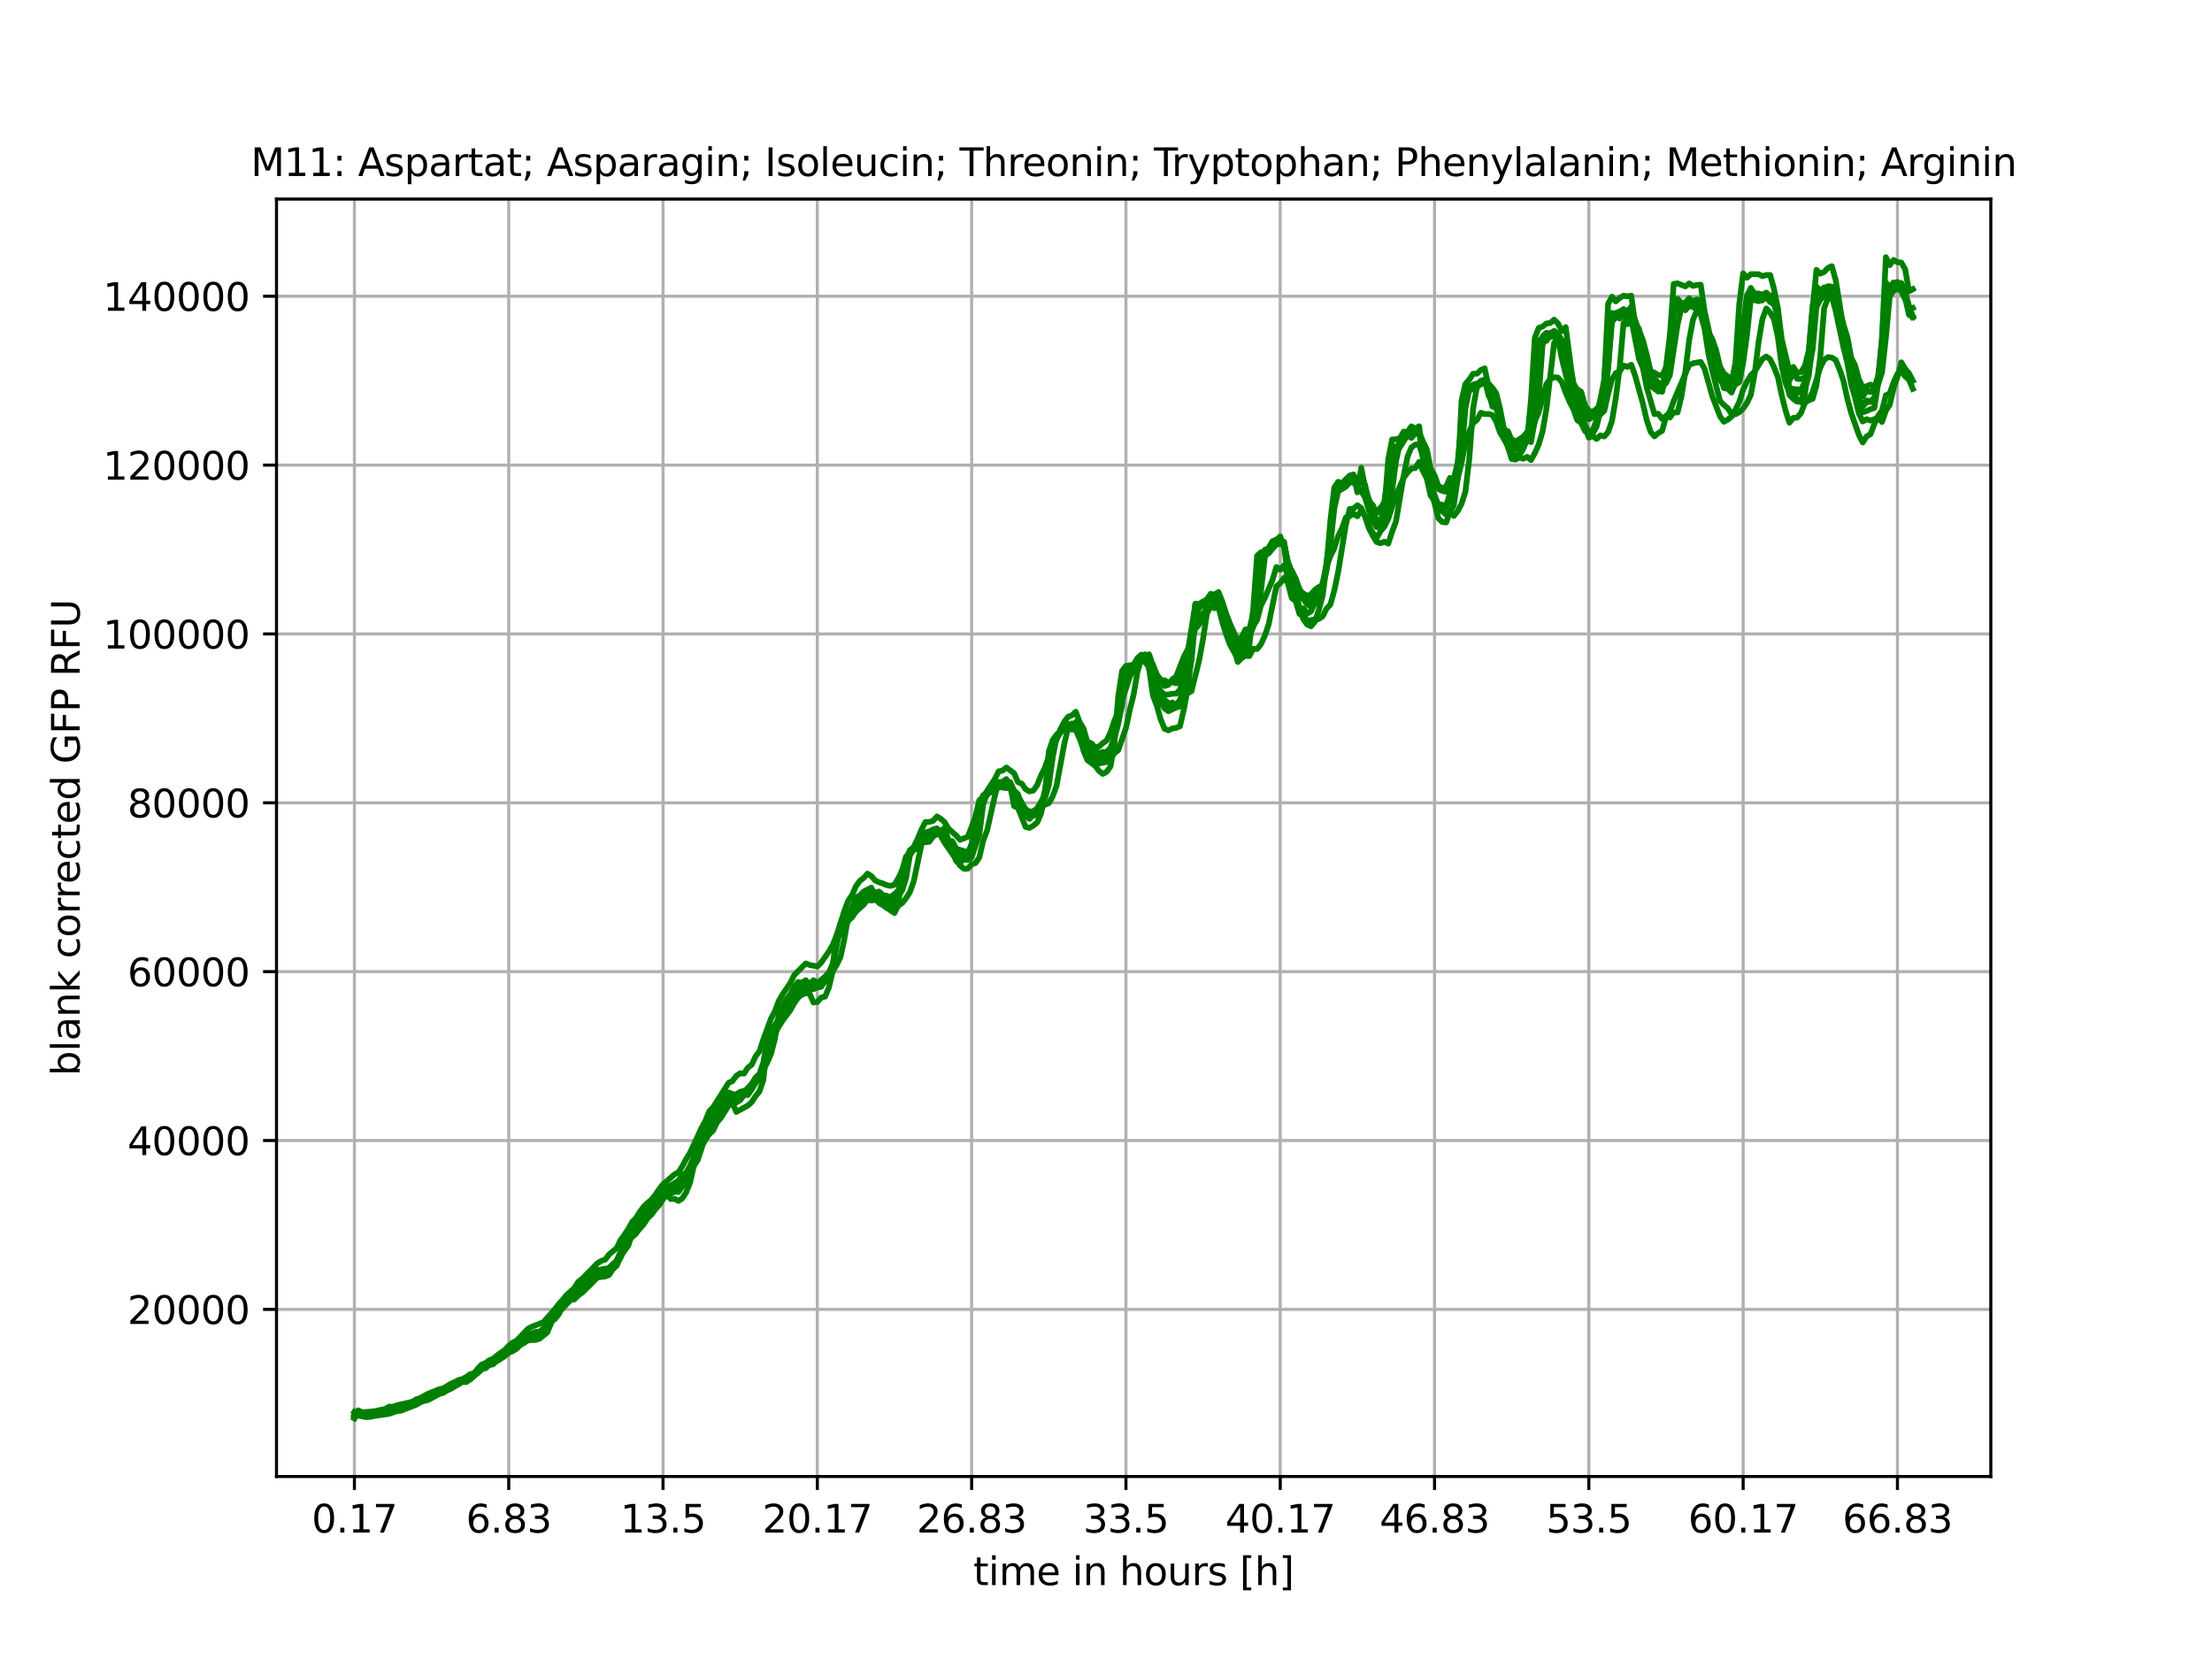 <?xml version="1.0" encoding="utf-8" standalone="no"?>
<!DOCTYPE svg PUBLIC "-//W3C//DTD SVG 1.1//EN"
  "http://www.w3.org/Graphics/SVG/1.1/DTD/svg11.dtd">
<svg xmlns:xlink="http://www.w3.org/1999/xlink" width="576pt" height="432pt" viewBox="0 0 576 432" xmlns="http://www.w3.org/2000/svg" version="1.1">
 <defs>
  <style type="text/css">*{stroke-linejoin: round; stroke-linecap: butt}</style>
 </defs>
 <g id="figure_1">
  <g id="patch_1">
   <path d="M 0 432 
L 576 432 
L 576 0 
L 0 0 
z
" style="fill: #ffffff"/>
  </g>
  <g id="axes_1">
   <g id="patch_2">
    <path d="M 72 384.48 
L 518.4 384.48 
L 518.4 51.84 
L 72 51.84 
z
" style="fill: #ffffff"/>
   </g>
   <g id="matplotlib.axis_1">
    <g id="xtick_1">
     <g id="line2d_1">
      <path d="M 92.291 384.48 
L 92.291 51.84 
" clip-path="url(#p31fb790607)" style="fill: none; stroke: #b0b0b0; stroke-width: 0.8; stroke-linecap: square"/>
     </g>
     <g id="line2d_2">
      <defs>
       <path id="mee9e406545" d="M 0 0 
L 0 3.5 
" style="stroke: #000000; stroke-width: 0.8"/>
      </defs>
      <g>
       <use xlink:href="#mee9e406545" x="92.291" y="384.48" style="stroke: #000000; stroke-width: 0.8"/>
      </g>
     </g>
     <g id="text_1">
      <!-- 0.17 -->
      <g transform="translate(81.158 399.078) scale(0.1 -0.1)">
       <defs>
        <path id="DejaVuSans-30" d="M 2034 4250 
Q 1547 4250 1301 3770 
Q 1056 3291 1056 2328 
Q 1056 1369 1301 889 
Q 1547 409 2034 409 
Q 2525 409 2770 889 
Q 3016 1369 3016 2328 
Q 3016 3291 2770 3770 
Q 2525 4250 2034 4250 
z
M 2034 4750 
Q 2819 4750 3233 4129 
Q 3647 3509 3647 2328 
Q 3647 1150 3233 529 
Q 2819 -91 2034 -91 
Q 1250 -91 836 529 
Q 422 1150 422 2328 
Q 422 3509 836 4129 
Q 1250 4750 2034 4750 
z
" transform="scale(0.016)"/>
        <path id="DejaVuSans-2e" d="M 684 794 
L 1344 794 
L 1344 0 
L 684 0 
L 684 794 
z
" transform="scale(0.016)"/>
        <path id="DejaVuSans-31" d="M 794 531 
L 1825 531 
L 1825 4091 
L 703 3866 
L 703 4441 
L 1819 4666 
L 2450 4666 
L 2450 531 
L 3481 531 
L 3481 0 
L 794 0 
L 794 531 
z
" transform="scale(0.016)"/>
        <path id="DejaVuSans-37" d="M 525 4666 
L 3525 4666 
L 3525 4397 
L 1831 0 
L 1172 0 
L 2766 4134 
L 525 4134 
L 525 4666 
z
" transform="scale(0.016)"/>
       </defs>
       <use xlink:href="#DejaVuSans-30"/>
       <use xlink:href="#DejaVuSans-2e" x="63.623"/>
       <use xlink:href="#DejaVuSans-31" x="95.41"/>
       <use xlink:href="#DejaVuSans-37" x="159.033"/>
      </g>
     </g>
    </g>
    <g id="xtick_2">
     <g id="line2d_3">
      <path d="M 132.471 384.48 
L 132.471 51.84 
" clip-path="url(#p31fb790607)" style="fill: none; stroke: #b0b0b0; stroke-width: 0.8; stroke-linecap: square"/>
     </g>
     <g id="line2d_4">
      <g>
       <use xlink:href="#mee9e406545" x="132.471" y="384.48" style="stroke: #000000; stroke-width: 0.8"/>
      </g>
     </g>
     <g id="text_2">
      <!-- 6.83 -->
      <g transform="translate(121.338 399.078) scale(0.1 -0.1)">
       <defs>
        <path id="DejaVuSans-36" d="M 2113 2584 
Q 1688 2584 1439 2293 
Q 1191 2003 1191 1497 
Q 1191 994 1439 701 
Q 1688 409 2113 409 
Q 2538 409 2786 701 
Q 3034 994 3034 1497 
Q 3034 2003 2786 2293 
Q 2538 2584 2113 2584 
z
M 3366 4563 
L 3366 3988 
Q 3128 4100 2886 4159 
Q 2644 4219 2406 4219 
Q 1781 4219 1451 3797 
Q 1122 3375 1075 2522 
Q 1259 2794 1537 2939 
Q 1816 3084 2150 3084 
Q 2853 3084 3261 2657 
Q 3669 2231 3669 1497 
Q 3669 778 3244 343 
Q 2819 -91 2113 -91 
Q 1303 -91 875 529 
Q 447 1150 447 2328 
Q 447 3434 972 4092 
Q 1497 4750 2381 4750 
Q 2619 4750 2861 4703 
Q 3103 4656 3366 4563 
z
" transform="scale(0.016)"/>
        <path id="DejaVuSans-38" d="M 2034 2216 
Q 1584 2216 1326 1975 
Q 1069 1734 1069 1313 
Q 1069 891 1326 650 
Q 1584 409 2034 409 
Q 2484 409 2743 651 
Q 3003 894 3003 1313 
Q 3003 1734 2745 1975 
Q 2488 2216 2034 2216 
z
M 1403 2484 
Q 997 2584 770 2862 
Q 544 3141 544 3541 
Q 544 4100 942 4425 
Q 1341 4750 2034 4750 
Q 2731 4750 3128 4425 
Q 3525 4100 3525 3541 
Q 3525 3141 3298 2862 
Q 3072 2584 2669 2484 
Q 3125 2378 3379 2068 
Q 3634 1759 3634 1313 
Q 3634 634 3220 271 
Q 2806 -91 2034 -91 
Q 1263 -91 848 271 
Q 434 634 434 1313 
Q 434 1759 690 2068 
Q 947 2378 1403 2484 
z
M 1172 3481 
Q 1172 3119 1398 2916 
Q 1625 2713 2034 2713 
Q 2441 2713 2670 2916 
Q 2900 3119 2900 3481 
Q 2900 3844 2670 4047 
Q 2441 4250 2034 4250 
Q 1625 4250 1398 4047 
Q 1172 3844 1172 3481 
z
" transform="scale(0.016)"/>
        <path id="DejaVuSans-33" d="M 2597 2516 
Q 3050 2419 3304 2112 
Q 3559 1806 3559 1356 
Q 3559 666 3084 287 
Q 2609 -91 1734 -91 
Q 1441 -91 1130 -33 
Q 819 25 488 141 
L 488 750 
Q 750 597 1062 519 
Q 1375 441 1716 441 
Q 2309 441 2620 675 
Q 2931 909 2931 1356 
Q 2931 1769 2642 2001 
Q 2353 2234 1838 2234 
L 1294 2234 
L 1294 2753 
L 1863 2753 
Q 2328 2753 2575 2939 
Q 2822 3125 2822 3475 
Q 2822 3834 2567 4026 
Q 2313 4219 1838 4219 
Q 1578 4219 1281 4162 
Q 984 4106 628 3988 
L 628 4550 
Q 988 4650 1302 4700 
Q 1616 4750 1894 4750 
Q 2613 4750 3031 4423 
Q 3450 4097 3450 3541 
Q 3450 3153 3228 2886 
Q 3006 2619 2597 2516 
z
" transform="scale(0.016)"/>
       </defs>
       <use xlink:href="#DejaVuSans-36"/>
       <use xlink:href="#DejaVuSans-2e" x="63.623"/>
       <use xlink:href="#DejaVuSans-38" x="95.41"/>
       <use xlink:href="#DejaVuSans-33" x="159.033"/>
      </g>
     </g>
    </g>
    <g id="xtick_3">
     <g id="line2d_5">
      <path d="M 172.651 384.48 
L 172.651 51.84 
" clip-path="url(#p31fb790607)" style="fill: none; stroke: #b0b0b0; stroke-width: 0.8; stroke-linecap: square"/>
     </g>
     <g id="line2d_6">
      <g>
       <use xlink:href="#mee9e406545" x="172.651" y="384.48" style="stroke: #000000; stroke-width: 0.8"/>
      </g>
     </g>
     <g id="text_3">
      <!-- 13.5 -->
      <g transform="translate(161.518 399.078) scale(0.1 -0.1)">
       <defs>
        <path id="DejaVuSans-35" d="M 691 4666 
L 3169 4666 
L 3169 4134 
L 1269 4134 
L 1269 2991 
Q 1406 3038 1543 3061 
Q 1681 3084 1819 3084 
Q 2600 3084 3056 2656 
Q 3513 2228 3513 1497 
Q 3513 744 3044 326 
Q 2575 -91 1722 -91 
Q 1428 -91 1123 -41 
Q 819 9 494 109 
L 494 744 
Q 775 591 1075 516 
Q 1375 441 1709 441 
Q 2250 441 2565 725 
Q 2881 1009 2881 1497 
Q 2881 1984 2565 2268 
Q 2250 2553 1709 2553 
Q 1456 2553 1204 2497 
Q 953 2441 691 2322 
L 691 4666 
z
" transform="scale(0.016)"/>
       </defs>
       <use xlink:href="#DejaVuSans-31"/>
       <use xlink:href="#DejaVuSans-33" x="63.623"/>
       <use xlink:href="#DejaVuSans-2e" x="127.246"/>
       <use xlink:href="#DejaVuSans-35" x="159.033"/>
      </g>
     </g>
    </g>
    <g id="xtick_4">
     <g id="line2d_7">
      <path d="M 212.831 384.48 
L 212.831 51.84 
" clip-path="url(#p31fb790607)" style="fill: none; stroke: #b0b0b0; stroke-width: 0.8; stroke-linecap: square"/>
     </g>
     <g id="line2d_8">
      <g>
       <use xlink:href="#mee9e406545" x="212.831" y="384.48" style="stroke: #000000; stroke-width: 0.8"/>
      </g>
     </g>
     <g id="text_4">
      <!-- 20.17 -->
      <g transform="translate(198.517 399.078) scale(0.1 -0.1)">
       <defs>
        <path id="DejaVuSans-32" d="M 1228 531 
L 3431 531 
L 3431 0 
L 469 0 
L 469 531 
Q 828 903 1448 1529 
Q 2069 2156 2228 2338 
Q 2531 2678 2651 2914 
Q 2772 3150 2772 3378 
Q 2772 3750 2511 3984 
Q 2250 4219 1831 4219 
Q 1534 4219 1204 4116 
Q 875 4013 500 3803 
L 500 4441 
Q 881 4594 1212 4672 
Q 1544 4750 1819 4750 
Q 2544 4750 2975 4387 
Q 3406 4025 3406 3419 
Q 3406 3131 3298 2873 
Q 3191 2616 2906 2266 
Q 2828 2175 2409 1742 
Q 1991 1309 1228 531 
z
" transform="scale(0.016)"/>
       </defs>
       <use xlink:href="#DejaVuSans-32"/>
       <use xlink:href="#DejaVuSans-30" x="63.623"/>
       <use xlink:href="#DejaVuSans-2e" x="127.246"/>
       <use xlink:href="#DejaVuSans-31" x="159.033"/>
       <use xlink:href="#DejaVuSans-37" x="222.656"/>
      </g>
     </g>
    </g>
    <g id="xtick_5">
     <g id="line2d_9">
      <path d="M 253.011 384.48 
L 253.011 51.84 
" clip-path="url(#p31fb790607)" style="fill: none; stroke: #b0b0b0; stroke-width: 0.8; stroke-linecap: square"/>
     </g>
     <g id="line2d_10">
      <g>
       <use xlink:href="#mee9e406545" x="253.011" y="384.48" style="stroke: #000000; stroke-width: 0.8"/>
      </g>
     </g>
     <g id="text_5">
      <!-- 26.83 -->
      <g transform="translate(238.697 399.078) scale(0.1 -0.1)">
       <use xlink:href="#DejaVuSans-32"/>
       <use xlink:href="#DejaVuSans-36" x="63.623"/>
       <use xlink:href="#DejaVuSans-2e" x="127.246"/>
       <use xlink:href="#DejaVuSans-38" x="159.033"/>
       <use xlink:href="#DejaVuSans-33" x="222.656"/>
      </g>
     </g>
    </g>
    <g id="xtick_6">
     <g id="line2d_11">
      <path d="M 293.191 384.48 
L 293.191 51.84 
" clip-path="url(#p31fb790607)" style="fill: none; stroke: #b0b0b0; stroke-width: 0.8; stroke-linecap: square"/>
     </g>
     <g id="line2d_12">
      <g>
       <use xlink:href="#mee9e406545" x="293.191" y="384.48" style="stroke: #000000; stroke-width: 0.8"/>
      </g>
     </g>
     <g id="text_6">
      <!-- 33.5 -->
      <g transform="translate(282.058 399.078) scale(0.1 -0.1)">
       <use xlink:href="#DejaVuSans-33"/>
       <use xlink:href="#DejaVuSans-33" x="63.623"/>
       <use xlink:href="#DejaVuSans-2e" x="127.246"/>
       <use xlink:href="#DejaVuSans-35" x="159.033"/>
      </g>
     </g>
    </g>
    <g id="xtick_7">
     <g id="line2d_13">
      <path d="M 333.371 384.48 
L 333.371 51.84 
" clip-path="url(#p31fb790607)" style="fill: none; stroke: #b0b0b0; stroke-width: 0.8; stroke-linecap: square"/>
     </g>
     <g id="line2d_14">
      <g>
       <use xlink:href="#mee9e406545" x="333.371" y="384.48" style="stroke: #000000; stroke-width: 0.8"/>
      </g>
     </g>
     <g id="text_7">
      <!-- 40.17 -->
      <g transform="translate(319.057 399.078) scale(0.1 -0.1)">
       <defs>
        <path id="DejaVuSans-34" d="M 2419 4116 
L 825 1625 
L 2419 1625 
L 2419 4116 
z
M 2253 4666 
L 3047 4666 
L 3047 1625 
L 3713 1625 
L 3713 1100 
L 3047 1100 
L 3047 0 
L 2419 0 
L 2419 1100 
L 313 1100 
L 313 1709 
L 2253 4666 
z
" transform="scale(0.016)"/>
       </defs>
       <use xlink:href="#DejaVuSans-34"/>
       <use xlink:href="#DejaVuSans-30" x="63.623"/>
       <use xlink:href="#DejaVuSans-2e" x="127.246"/>
       <use xlink:href="#DejaVuSans-31" x="159.033"/>
       <use xlink:href="#DejaVuSans-37" x="222.656"/>
      </g>
     </g>
    </g>
    <g id="xtick_8">
     <g id="line2d_15">
      <path d="M 373.551 384.48 
L 373.551 51.84 
" clip-path="url(#p31fb790607)" style="fill: none; stroke: #b0b0b0; stroke-width: 0.8; stroke-linecap: square"/>
     </g>
     <g id="line2d_16">
      <g>
       <use xlink:href="#mee9e406545" x="373.551" y="384.48" style="stroke: #000000; stroke-width: 0.8"/>
      </g>
     </g>
     <g id="text_8">
      <!-- 46.83 -->
      <g transform="translate(359.237 399.078) scale(0.1 -0.1)">
       <use xlink:href="#DejaVuSans-34"/>
       <use xlink:href="#DejaVuSans-36" x="63.623"/>
       <use xlink:href="#DejaVuSans-2e" x="127.246"/>
       <use xlink:href="#DejaVuSans-38" x="159.033"/>
       <use xlink:href="#DejaVuSans-33" x="222.656"/>
      </g>
     </g>
    </g>
    <g id="xtick_9">
     <g id="line2d_17">
      <path d="M 413.731 384.48 
L 413.731 51.84 
" clip-path="url(#p31fb790607)" style="fill: none; stroke: #b0b0b0; stroke-width: 0.8; stroke-linecap: square"/>
     </g>
     <g id="line2d_18">
      <g>
       <use xlink:href="#mee9e406545" x="413.731" y="384.48" style="stroke: #000000; stroke-width: 0.8"/>
      </g>
     </g>
     <g id="text_9">
      <!-- 53.5 -->
      <g transform="translate(402.598 399.078) scale(0.1 -0.1)">
       <use xlink:href="#DejaVuSans-35"/>
       <use xlink:href="#DejaVuSans-33" x="63.623"/>
       <use xlink:href="#DejaVuSans-2e" x="127.246"/>
       <use xlink:href="#DejaVuSans-35" x="159.033"/>
      </g>
     </g>
    </g>
    <g id="xtick_10">
     <g id="line2d_19">
      <path d="M 453.911 384.48 
L 453.911 51.84 
" clip-path="url(#p31fb790607)" style="fill: none; stroke: #b0b0b0; stroke-width: 0.8; stroke-linecap: square"/>
     </g>
     <g id="line2d_20">
      <g>
       <use xlink:href="#mee9e406545" x="453.911" y="384.48" style="stroke: #000000; stroke-width: 0.8"/>
      </g>
     </g>
     <g id="text_10">
      <!-- 60.17 -->
      <g transform="translate(439.597 399.078) scale(0.1 -0.1)">
       <use xlink:href="#DejaVuSans-36"/>
       <use xlink:href="#DejaVuSans-30" x="63.623"/>
       <use xlink:href="#DejaVuSans-2e" x="127.246"/>
       <use xlink:href="#DejaVuSans-31" x="159.033"/>
       <use xlink:href="#DejaVuSans-37" x="222.656"/>
      </g>
     </g>
    </g>
    <g id="xtick_11">
     <g id="line2d_21">
      <path d="M 494.091 384.48 
L 494.091 51.84 
" clip-path="url(#p31fb790607)" style="fill: none; stroke: #b0b0b0; stroke-width: 0.8; stroke-linecap: square"/>
     </g>
     <g id="line2d_22">
      <g>
       <use xlink:href="#mee9e406545" x="494.091" y="384.48" style="stroke: #000000; stroke-width: 0.8"/>
      </g>
     </g>
     <g id="text_11">
      <!-- 66.83 -->
      <g transform="translate(479.777 399.078) scale(0.1 -0.1)">
       <use xlink:href="#DejaVuSans-36"/>
       <use xlink:href="#DejaVuSans-36" x="63.623"/>
       <use xlink:href="#DejaVuSans-2e" x="127.246"/>
       <use xlink:href="#DejaVuSans-38" x="159.033"/>
       <use xlink:href="#DejaVuSans-33" x="222.656"/>
      </g>
     </g>
    </g>
    <g id="text_12">
     <!-- time in hours [h] -->
     <g transform="translate(253.452 412.757) scale(0.1 -0.1)">
      <defs>
       <path id="DejaVuSans-74" d="M 1172 4494 
L 1172 3500 
L 2356 3500 
L 2356 3053 
L 1172 3053 
L 1172 1153 
Q 1172 725 1289 603 
Q 1406 481 1766 481 
L 2356 481 
L 2356 0 
L 1766 0 
Q 1100 0 847 248 
Q 594 497 594 1153 
L 594 3053 
L 172 3053 
L 172 3500 
L 594 3500 
L 594 4494 
L 1172 4494 
z
" transform="scale(0.016)"/>
       <path id="DejaVuSans-69" d="M 603 3500 
L 1178 3500 
L 1178 0 
L 603 0 
L 603 3500 
z
M 603 4863 
L 1178 4863 
L 1178 4134 
L 603 4134 
L 603 4863 
z
" transform="scale(0.016)"/>
       <path id="DejaVuSans-6d" d="M 3328 2828 
Q 3544 3216 3844 3400 
Q 4144 3584 4550 3584 
Q 5097 3584 5394 3201 
Q 5691 2819 5691 2113 
L 5691 0 
L 5113 0 
L 5113 2094 
Q 5113 2597 4934 2840 
Q 4756 3084 4391 3084 
Q 3944 3084 3684 2787 
Q 3425 2491 3425 1978 
L 3425 0 
L 2847 0 
L 2847 2094 
Q 2847 2600 2669 2842 
Q 2491 3084 2119 3084 
Q 1678 3084 1418 2786 
Q 1159 2488 1159 1978 
L 1159 0 
L 581 0 
L 581 3500 
L 1159 3500 
L 1159 2956 
Q 1356 3278 1631 3431 
Q 1906 3584 2284 3584 
Q 2666 3584 2933 3390 
Q 3200 3197 3328 2828 
z
" transform="scale(0.016)"/>
       <path id="DejaVuSans-65" d="M 3597 1894 
L 3597 1613 
L 953 1613 
Q 991 1019 1311 708 
Q 1631 397 2203 397 
Q 2534 397 2845 478 
Q 3156 559 3463 722 
L 3463 178 
Q 3153 47 2828 -22 
Q 2503 -91 2169 -91 
Q 1331 -91 842 396 
Q 353 884 353 1716 
Q 353 2575 817 3079 
Q 1281 3584 2069 3584 
Q 2775 3584 3186 3129 
Q 3597 2675 3597 1894 
z
M 3022 2063 
Q 3016 2534 2758 2815 
Q 2500 3097 2075 3097 
Q 1594 3097 1305 2825 
Q 1016 2553 972 2059 
L 3022 2063 
z
" transform="scale(0.016)"/>
       <path id="DejaVuSans-20" transform="scale(0.016)"/>
       <path id="DejaVuSans-6e" d="M 3513 2113 
L 3513 0 
L 2938 0 
L 2938 2094 
Q 2938 2591 2744 2837 
Q 2550 3084 2163 3084 
Q 1697 3084 1428 2787 
Q 1159 2491 1159 1978 
L 1159 0 
L 581 0 
L 581 3500 
L 1159 3500 
L 1159 2956 
Q 1366 3272 1645 3428 
Q 1925 3584 2291 3584 
Q 2894 3584 3203 3211 
Q 3513 2838 3513 2113 
z
" transform="scale(0.016)"/>
       <path id="DejaVuSans-68" d="M 3513 2113 
L 3513 0 
L 2938 0 
L 2938 2094 
Q 2938 2591 2744 2837 
Q 2550 3084 2163 3084 
Q 1697 3084 1428 2787 
Q 1159 2491 1159 1978 
L 1159 0 
L 581 0 
L 581 4863 
L 1159 4863 
L 1159 2956 
Q 1366 3272 1645 3428 
Q 1925 3584 2291 3584 
Q 2894 3584 3203 3211 
Q 3513 2838 3513 2113 
z
" transform="scale(0.016)"/>
       <path id="DejaVuSans-6f" d="M 1959 3097 
Q 1497 3097 1228 2736 
Q 959 2375 959 1747 
Q 959 1119 1226 758 
Q 1494 397 1959 397 
Q 2419 397 2687 759 
Q 2956 1122 2956 1747 
Q 2956 2369 2687 2733 
Q 2419 3097 1959 3097 
z
M 1959 3584 
Q 2709 3584 3137 3096 
Q 3566 2609 3566 1747 
Q 3566 888 3137 398 
Q 2709 -91 1959 -91 
Q 1206 -91 779 398 
Q 353 888 353 1747 
Q 353 2609 779 3096 
Q 1206 3584 1959 3584 
z
" transform="scale(0.016)"/>
       <path id="DejaVuSans-75" d="M 544 1381 
L 544 3500 
L 1119 3500 
L 1119 1403 
Q 1119 906 1312 657 
Q 1506 409 1894 409 
Q 2359 409 2629 706 
Q 2900 1003 2900 1516 
L 2900 3500 
L 3475 3500 
L 3475 0 
L 2900 0 
L 2900 538 
Q 2691 219 2414 64 
Q 2138 -91 1772 -91 
Q 1169 -91 856 284 
Q 544 659 544 1381 
z
M 1991 3584 
L 1991 3584 
z
" transform="scale(0.016)"/>
       <path id="DejaVuSans-72" d="M 2631 2963 
Q 2534 3019 2420 3045 
Q 2306 3072 2169 3072 
Q 1681 3072 1420 2755 
Q 1159 2438 1159 1844 
L 1159 0 
L 581 0 
L 581 3500 
L 1159 3500 
L 1159 2956 
Q 1341 3275 1631 3429 
Q 1922 3584 2338 3584 
Q 2397 3584 2469 3576 
Q 2541 3569 2628 3553 
L 2631 2963 
z
" transform="scale(0.016)"/>
       <path id="DejaVuSans-73" d="M 2834 3397 
L 2834 2853 
Q 2591 2978 2328 3040 
Q 2066 3103 1784 3103 
Q 1356 3103 1142 2972 
Q 928 2841 928 2578 
Q 928 2378 1081 2264 
Q 1234 2150 1697 2047 
L 1894 2003 
Q 2506 1872 2764 1633 
Q 3022 1394 3022 966 
Q 3022 478 2636 193 
Q 2250 -91 1575 -91 
Q 1294 -91 989 -36 
Q 684 19 347 128 
L 347 722 
Q 666 556 975 473 
Q 1284 391 1588 391 
Q 1994 391 2212 530 
Q 2431 669 2431 922 
Q 2431 1156 2273 1281 
Q 2116 1406 1581 1522 
L 1381 1569 
Q 847 1681 609 1914 
Q 372 2147 372 2553 
Q 372 3047 722 3315 
Q 1072 3584 1716 3584 
Q 2034 3584 2315 3537 
Q 2597 3491 2834 3397 
z
" transform="scale(0.016)"/>
       <path id="DejaVuSans-5b" d="M 550 4863 
L 1875 4863 
L 1875 4416 
L 1125 4416 
L 1125 -397 
L 1875 -397 
L 1875 -844 
L 550 -844 
L 550 4863 
z
" transform="scale(0.016)"/>
       <path id="DejaVuSans-5d" d="M 1947 4863 
L 1947 -844 
L 622 -844 
L 622 -397 
L 1369 -397 
L 1369 4416 
L 622 4416 
L 622 4863 
L 1947 4863 
z
" transform="scale(0.016)"/>
      </defs>
      <use xlink:href="#DejaVuSans-74"/>
      <use xlink:href="#DejaVuSans-69" x="39.209"/>
      <use xlink:href="#DejaVuSans-6d" x="66.992"/>
      <use xlink:href="#DejaVuSans-65" x="164.404"/>
      <use xlink:href="#DejaVuSans-20" x="225.928"/>
      <use xlink:href="#DejaVuSans-69" x="257.715"/>
      <use xlink:href="#DejaVuSans-6e" x="285.498"/>
      <use xlink:href="#DejaVuSans-20" x="348.877"/>
      <use xlink:href="#DejaVuSans-68" x="380.664"/>
      <use xlink:href="#DejaVuSans-6f" x="444.043"/>
      <use xlink:href="#DejaVuSans-75" x="505.225"/>
      <use xlink:href="#DejaVuSans-72" x="568.604"/>
      <use xlink:href="#DejaVuSans-73" x="609.717"/>
      <use xlink:href="#DejaVuSans-20" x="661.816"/>
      <use xlink:href="#DejaVuSans-5b" x="693.604"/>
      <use xlink:href="#DejaVuSans-68" x="732.617"/>
      <use xlink:href="#DejaVuSans-5d" x="795.996"/>
     </g>
    </g>
   </g>
   <g id="matplotlib.axis_2">
    <g id="ytick_1">
     <g id="line2d_23">
      <path d="M 72 340.956 
L 518.4 340.956 
" clip-path="url(#p31fb790607)" style="fill: none; stroke: #b0b0b0; stroke-width: 0.8; stroke-linecap: square"/>
     </g>
     <g id="line2d_24">
      <defs>
       <path id="me8d3945f6d" d="M 0 0 
L -3.5 0 
" style="stroke: #000000; stroke-width: 0.8"/>
      </defs>
      <g>
       <use xlink:href="#me8d3945f6d" x="72" y="340.956" style="stroke: #000000; stroke-width: 0.8"/>
      </g>
     </g>
     <g id="text_13">
      <!-- 20000 -->
      <g transform="translate(33.188 344.755) scale(0.1 -0.1)">
       <use xlink:href="#DejaVuSans-32"/>
       <use xlink:href="#DejaVuSans-30" x="63.623"/>
       <use xlink:href="#DejaVuSans-30" x="127.246"/>
       <use xlink:href="#DejaVuSans-30" x="190.869"/>
       <use xlink:href="#DejaVuSans-30" x="254.492"/>
      </g>
     </g>
    </g>
    <g id="ytick_2">
     <g id="line2d_25">
      <path d="M 72 296.986 
L 518.4 296.986 
" clip-path="url(#p31fb790607)" style="fill: none; stroke: #b0b0b0; stroke-width: 0.8; stroke-linecap: square"/>
     </g>
     <g id="line2d_26">
      <g>
       <use xlink:href="#me8d3945f6d" x="72" y="296.986" style="stroke: #000000; stroke-width: 0.8"/>
      </g>
     </g>
     <g id="text_14">
      <!-- 40000 -->
      <g transform="translate(33.188 300.786) scale(0.1 -0.1)">
       <use xlink:href="#DejaVuSans-34"/>
       <use xlink:href="#DejaVuSans-30" x="63.623"/>
       <use xlink:href="#DejaVuSans-30" x="127.246"/>
       <use xlink:href="#DejaVuSans-30" x="190.869"/>
       <use xlink:href="#DejaVuSans-30" x="254.492"/>
      </g>
     </g>
    </g>
    <g id="ytick_3">
     <g id="line2d_27">
      <path d="M 72 253.017 
L 518.4 253.017 
" clip-path="url(#p31fb790607)" style="fill: none; stroke: #b0b0b0; stroke-width: 0.8; stroke-linecap: square"/>
     </g>
     <g id="line2d_28">
      <g>
       <use xlink:href="#me8d3945f6d" x="72" y="253.017" style="stroke: #000000; stroke-width: 0.8"/>
      </g>
     </g>
     <g id="text_15">
      <!-- 60000 -->
      <g transform="translate(33.188 256.816) scale(0.1 -0.1)">
       <use xlink:href="#DejaVuSans-36"/>
       <use xlink:href="#DejaVuSans-30" x="63.623"/>
       <use xlink:href="#DejaVuSans-30" x="127.246"/>
       <use xlink:href="#DejaVuSans-30" x="190.869"/>
       <use xlink:href="#DejaVuSans-30" x="254.492"/>
      </g>
     </g>
    </g>
    <g id="ytick_4">
     <g id="line2d_29">
      <path d="M 72 209.047 
L 518.4 209.047 
" clip-path="url(#p31fb790607)" style="fill: none; stroke: #b0b0b0; stroke-width: 0.8; stroke-linecap: square"/>
     </g>
     <g id="line2d_30">
      <g>
       <use xlink:href="#me8d3945f6d" x="72" y="209.047" style="stroke: #000000; stroke-width: 0.8"/>
      </g>
     </g>
     <g id="text_16">
      <!-- 80000 -->
      <g transform="translate(33.188 212.846) scale(0.1 -0.1)">
       <use xlink:href="#DejaVuSans-38"/>
       <use xlink:href="#DejaVuSans-30" x="63.623"/>
       <use xlink:href="#DejaVuSans-30" x="127.246"/>
       <use xlink:href="#DejaVuSans-30" x="190.869"/>
       <use xlink:href="#DejaVuSans-30" x="254.492"/>
      </g>
     </g>
    </g>
    <g id="ytick_5">
     <g id="line2d_31">
      <path d="M 72 165.077 
L 518.4 165.077 
" clip-path="url(#p31fb790607)" style="fill: none; stroke: #b0b0b0; stroke-width: 0.8; stroke-linecap: square"/>
     </g>
     <g id="line2d_32">
      <g>
       <use xlink:href="#me8d3945f6d" x="72" y="165.077" style="stroke: #000000; stroke-width: 0.8"/>
      </g>
     </g>
     <g id="text_17">
      <!-- 100000 -->
      <g transform="translate(26.825 168.876) scale(0.1 -0.1)">
       <use xlink:href="#DejaVuSans-31"/>
       <use xlink:href="#DejaVuSans-30" x="63.623"/>
       <use xlink:href="#DejaVuSans-30" x="127.246"/>
       <use xlink:href="#DejaVuSans-30" x="190.869"/>
       <use xlink:href="#DejaVuSans-30" x="254.492"/>
       <use xlink:href="#DejaVuSans-30" x="318.115"/>
      </g>
     </g>
    </g>
    <g id="ytick_6">
     <g id="line2d_33">
      <path d="M 72 121.107 
L 518.4 121.107 
" clip-path="url(#p31fb790607)" style="fill: none; stroke: #b0b0b0; stroke-width: 0.8; stroke-linecap: square"/>
     </g>
     <g id="line2d_34">
      <g>
       <use xlink:href="#me8d3945f6d" x="72" y="121.107" style="stroke: #000000; stroke-width: 0.8"/>
      </g>
     </g>
     <g id="text_18">
      <!-- 120000 -->
      <g transform="translate(26.825 124.906) scale(0.1 -0.1)">
       <use xlink:href="#DejaVuSans-31"/>
       <use xlink:href="#DejaVuSans-32" x="63.623"/>
       <use xlink:href="#DejaVuSans-30" x="127.246"/>
       <use xlink:href="#DejaVuSans-30" x="190.869"/>
       <use xlink:href="#DejaVuSans-30" x="254.492"/>
       <use xlink:href="#DejaVuSans-30" x="318.115"/>
      </g>
     </g>
    </g>
    <g id="ytick_7">
     <g id="line2d_35">
      <path d="M 72 77.137 
L 518.4 77.137 
" clip-path="url(#p31fb790607)" style="fill: none; stroke: #b0b0b0; stroke-width: 0.8; stroke-linecap: square"/>
     </g>
     <g id="line2d_36">
      <g>
       <use xlink:href="#me8d3945f6d" x="72" y="77.137" style="stroke: #000000; stroke-width: 0.8"/>
      </g>
     </g>
     <g id="text_19">
      <!-- 140000 -->
      <g transform="translate(26.825 80.937) scale(0.1 -0.1)">
       <use xlink:href="#DejaVuSans-31"/>
       <use xlink:href="#DejaVuSans-34" x="63.623"/>
       <use xlink:href="#DejaVuSans-30" x="127.246"/>
       <use xlink:href="#DejaVuSans-30" x="190.869"/>
       <use xlink:href="#DejaVuSans-30" x="254.492"/>
       <use xlink:href="#DejaVuSans-30" x="318.115"/>
      </g>
     </g>
    </g>
    <g id="text_20">
     <!-- blank corrected GFP RFU -->
     <g transform="translate(20.745 280.149) rotate(-90) scale(0.1 -0.1)">
      <defs>
       <path id="DejaVuSans-62" d="M 3116 1747 
Q 3116 2381 2855 2742 
Q 2594 3103 2138 3103 
Q 1681 3103 1420 2742 
Q 1159 2381 1159 1747 
Q 1159 1113 1420 752 
Q 1681 391 2138 391 
Q 2594 391 2855 752 
Q 3116 1113 3116 1747 
z
M 1159 2969 
Q 1341 3281 1617 3432 
Q 1894 3584 2278 3584 
Q 2916 3584 3314 3078 
Q 3713 2572 3713 1747 
Q 3713 922 3314 415 
Q 2916 -91 2278 -91 
Q 1894 -91 1617 61 
Q 1341 213 1159 525 
L 1159 0 
L 581 0 
L 581 4863 
L 1159 4863 
L 1159 2969 
z
" transform="scale(0.016)"/>
       <path id="DejaVuSans-6c" d="M 603 4863 
L 1178 4863 
L 1178 0 
L 603 0 
L 603 4863 
z
" transform="scale(0.016)"/>
       <path id="DejaVuSans-61" d="M 2194 1759 
Q 1497 1759 1228 1600 
Q 959 1441 959 1056 
Q 959 750 1161 570 
Q 1363 391 1709 391 
Q 2188 391 2477 730 
Q 2766 1069 2766 1631 
L 2766 1759 
L 2194 1759 
z
M 3341 1997 
L 3341 0 
L 2766 0 
L 2766 531 
Q 2569 213 2275 61 
Q 1981 -91 1556 -91 
Q 1019 -91 701 211 
Q 384 513 384 1019 
Q 384 1609 779 1909 
Q 1175 2209 1959 2209 
L 2766 2209 
L 2766 2266 
Q 2766 2663 2505 2880 
Q 2244 3097 1772 3097 
Q 1472 3097 1187 3025 
Q 903 2953 641 2809 
L 641 3341 
Q 956 3463 1253 3523 
Q 1550 3584 1831 3584 
Q 2591 3584 2966 3190 
Q 3341 2797 3341 1997 
z
" transform="scale(0.016)"/>
       <path id="DejaVuSans-6b" d="M 581 4863 
L 1159 4863 
L 1159 1991 
L 2875 3500 
L 3609 3500 
L 1753 1863 
L 3688 0 
L 2938 0 
L 1159 1709 
L 1159 0 
L 581 0 
L 581 4863 
z
" transform="scale(0.016)"/>
       <path id="DejaVuSans-63" d="M 3122 3366 
L 3122 2828 
Q 2878 2963 2633 3030 
Q 2388 3097 2138 3097 
Q 1578 3097 1268 2742 
Q 959 2388 959 1747 
Q 959 1106 1268 751 
Q 1578 397 2138 397 
Q 2388 397 2633 464 
Q 2878 531 3122 666 
L 3122 134 
Q 2881 22 2623 -34 
Q 2366 -91 2075 -91 
Q 1284 -91 818 406 
Q 353 903 353 1747 
Q 353 2603 823 3093 
Q 1294 3584 2113 3584 
Q 2378 3584 2631 3529 
Q 2884 3475 3122 3366 
z
" transform="scale(0.016)"/>
       <path id="DejaVuSans-64" d="M 2906 2969 
L 2906 4863 
L 3481 4863 
L 3481 0 
L 2906 0 
L 2906 525 
Q 2725 213 2448 61 
Q 2172 -91 1784 -91 
Q 1150 -91 751 415 
Q 353 922 353 1747 
Q 353 2572 751 3078 
Q 1150 3584 1784 3584 
Q 2172 3584 2448 3432 
Q 2725 3281 2906 2969 
z
M 947 1747 
Q 947 1113 1208 752 
Q 1469 391 1925 391 
Q 2381 391 2643 752 
Q 2906 1113 2906 1747 
Q 2906 2381 2643 2742 
Q 2381 3103 1925 3103 
Q 1469 3103 1208 2742 
Q 947 2381 947 1747 
z
" transform="scale(0.016)"/>
       <path id="DejaVuSans-47" d="M 3809 666 
L 3809 1919 
L 2778 1919 
L 2778 2438 
L 4434 2438 
L 4434 434 
Q 4069 175 3628 42 
Q 3188 -91 2688 -91 
Q 1594 -91 976 548 
Q 359 1188 359 2328 
Q 359 3472 976 4111 
Q 1594 4750 2688 4750 
Q 3144 4750 3555 4637 
Q 3966 4525 4313 4306 
L 4313 3634 
Q 3963 3931 3569 4081 
Q 3175 4231 2741 4231 
Q 1884 4231 1454 3753 
Q 1025 3275 1025 2328 
Q 1025 1384 1454 906 
Q 1884 428 2741 428 
Q 3075 428 3337 486 
Q 3600 544 3809 666 
z
" transform="scale(0.016)"/>
       <path id="DejaVuSans-46" d="M 628 4666 
L 3309 4666 
L 3309 4134 
L 1259 4134 
L 1259 2759 
L 3109 2759 
L 3109 2228 
L 1259 2228 
L 1259 0 
L 628 0 
L 628 4666 
z
" transform="scale(0.016)"/>
       <path id="DejaVuSans-50" d="M 1259 4147 
L 1259 2394 
L 2053 2394 
Q 2494 2394 2734 2622 
Q 2975 2850 2975 3272 
Q 2975 3691 2734 3919 
Q 2494 4147 2053 4147 
L 1259 4147 
z
M 628 4666 
L 2053 4666 
Q 2838 4666 3239 4311 
Q 3641 3956 3641 3272 
Q 3641 2581 3239 2228 
Q 2838 1875 2053 1875 
L 1259 1875 
L 1259 0 
L 628 0 
L 628 4666 
z
" transform="scale(0.016)"/>
       <path id="DejaVuSans-52" d="M 2841 2188 
Q 3044 2119 3236 1894 
Q 3428 1669 3622 1275 
L 4263 0 
L 3584 0 
L 2988 1197 
Q 2756 1666 2539 1819 
Q 2322 1972 1947 1972 
L 1259 1972 
L 1259 0 
L 628 0 
L 628 4666 
L 2053 4666 
Q 2853 4666 3247 4331 
Q 3641 3997 3641 3322 
Q 3641 2881 3436 2590 
Q 3231 2300 2841 2188 
z
M 1259 4147 
L 1259 2491 
L 2053 2491 
Q 2509 2491 2742 2702 
Q 2975 2913 2975 3322 
Q 2975 3731 2742 3939 
Q 2509 4147 2053 4147 
L 1259 4147 
z
" transform="scale(0.016)"/>
       <path id="DejaVuSans-55" d="M 556 4666 
L 1191 4666 
L 1191 1831 
Q 1191 1081 1462 751 
Q 1734 422 2344 422 
Q 2950 422 3222 751 
Q 3494 1081 3494 1831 
L 3494 4666 
L 4128 4666 
L 4128 1753 
Q 4128 841 3676 375 
Q 3225 -91 2344 -91 
Q 1459 -91 1007 375 
Q 556 841 556 1753 
L 556 4666 
z
" transform="scale(0.016)"/>
      </defs>
      <use xlink:href="#DejaVuSans-62"/>
      <use xlink:href="#DejaVuSans-6c" x="63.477"/>
      <use xlink:href="#DejaVuSans-61" x="91.26"/>
      <use xlink:href="#DejaVuSans-6e" x="152.539"/>
      <use xlink:href="#DejaVuSans-6b" x="215.918"/>
      <use xlink:href="#DejaVuSans-20" x="273.828"/>
      <use xlink:href="#DejaVuSans-63" x="305.615"/>
      <use xlink:href="#DejaVuSans-6f" x="360.596"/>
      <use xlink:href="#DejaVuSans-72" x="421.777"/>
      <use xlink:href="#DejaVuSans-72" x="461.141"/>
      <use xlink:href="#DejaVuSans-65" x="500.004"/>
      <use xlink:href="#DejaVuSans-63" x="561.527"/>
      <use xlink:href="#DejaVuSans-74" x="616.508"/>
      <use xlink:href="#DejaVuSans-65" x="655.717"/>
      <use xlink:href="#DejaVuSans-64" x="717.24"/>
      <use xlink:href="#DejaVuSans-20" x="780.717"/>
      <use xlink:href="#DejaVuSans-47" x="812.504"/>
      <use xlink:href="#DejaVuSans-46" x="889.994"/>
      <use xlink:href="#DejaVuSans-50" x="947.514"/>
      <use xlink:href="#DejaVuSans-20" x="1007.816"/>
      <use xlink:href="#DejaVuSans-52" x="1039.604"/>
      <use xlink:href="#DejaVuSans-46" x="1109.086"/>
      <use xlink:href="#DejaVuSans-55" x="1166.605"/>
     </g>
    </g>
   </g>
   <g id="line2d_37">
    <path d="M 92.291 368.503 
L 93.295 367.254 
L 94.3 367.77 
L 97.313 367.511 
L 100.327 366.887 
L 101.331 366.291 
L 102.336 366.328 
L 103.34 365.939 
L 107.358 365.014 
L 108.363 364.405 
L 109.367 364.068 
L 111.376 362.978 
L 113.385 362.175 
L 114.39 361.751 
L 115.394 361.555 
L 117.403 360.322 
L 118.408 359.902 
L 119.412 359.344 
L 120.417 359.117 
L 121.421 358.568 
L 122.426 357.822 
L 123.43 357.638 
L 124.435 356.367 
L 125.439 355.336 
L 126.444 354.927 
L 127.448 354.197 
L 128.453 353.784 
L 129.457 352.944 
L 131.466 351.495 
L 132.471 350.462 
L 133.475 349.618 
L 134.48 349.147 
L 137.493 345.999 
L 138.498 345.48 
L 141.511 344.291 
L 144.525 340.87 
L 145.529 339.546 
L 146.534 338.469 
L 147.538 337.205 
L 149.547 335.42 
L 150.552 333.808 
L 151.556 333.015 
L 153.565 331.01 
L 155.574 328.936 
L 156.579 328.332 
L 157.583 328.015 
L 158.588 326.657 
L 160.597 324.994 
L 161.601 322.869 
L 162.606 321.543 
L 163.61 319.982 
L 164.615 318.186 
L 165.619 317.185 
L 166.624 315.528 
L 167.628 314.209 
L 168.633 313.219 
L 169.637 312.41 
L 170.642 311.133 
L 171.646 309.66 
L 172.651 308.396 
L 175.664 305.791 
L 176.669 305.267 
L 177.673 303.68 
L 178.678 301.805 
L 179.682 300.187 
L 181.691 295.86 
L 182.696 293.664 
L 183.7 291.837 
L 184.705 289.339 
L 185.709 288.339 
L 189.727 281.957 
L 190.732 281.511 
L 191.736 280.143 
L 192.741 279.457 
L 193.745 279.558 
L 194.75 277.982 
L 195.754 277.256 
L 196.759 275.067 
L 197.763 273.752 
L 198.768 270.676 
L 200.777 265.222 
L 201.781 263.349 
L 202.786 260.64 
L 203.79 258.923 
L 205.799 255.969 
L 206.804 253.926 
L 209.817 250.875 
L 210.822 251.281 
L 212.831 251.655 
L 213.835 250.657 
L 215.844 247.768 
L 216.849 246.038 
L 217.853 243.532 
L 219.862 237.246 
L 220.867 234.54 
L 221.871 233.098 
L 222.876 230.787 
L 223.88 229.402 
L 224.885 228.635 
L 225.889 227.496 
L 226.894 228.12 
L 227.898 229.274 
L 228.903 229.749 
L 229.907 230.055 
L 230.912 230.506 
L 231.916 230.675 
L 232.921 230.393 
L 233.925 228.672 
L 238.948 218.449 
L 239.952 216.024 
L 240.957 214.079 
L 241.961 214.026 
L 242.966 213.76 
L 243.97 212.603 
L 244.975 213.217 
L 245.979 214.083 
L 246.984 215.802 
L 248.993 217.568 
L 249.997 218.687 
L 252.006 217.913 
L 254.015 212.691 
L 255.02 210.638 
L 256.024 207.85 
L 257.029 205.942 
L 259.038 202.879 
L 260.042 200.857 
L 261.047 200.677 
L 262.051 199.852 
L 264.06 201.349 
L 265.065 203.66 
L 266.069 204.069 
L 267.074 205.537 
L 268.078 206.078 
L 269.083 205.861 
L 270.087 204.427 
L 271.092 201.883 
L 272.096 199.892 
L 273.101 197.025 
L 274.105 195.158 
L 276.114 189.895 
L 277.119 187.991 
L 278.123 186.648 
L 279.128 186.281 
L 280.132 185.342 
L 281.137 188.022 
L 282.141 189.715 
L 283.146 193.228 
L 284.15 193.52 
L 285.155 194.611 
L 286.159 194.398 
L 287.164 193.509 
L 288.168 192.826 
L 289.173 190.706 
L 290.177 187.648 
L 291.182 185.498 
L 294.195 176.243 
L 295.2 174.374 
L 297.209 171.619 
L 298.214 171.111 
L 299.218 172.386 
L 300.223 173.072 
L 301.227 175.794 
L 302.232 176.893 
L 303.236 178.63 
L 304.241 178.318 
L 305.245 176.887 
L 306.25 176.203 
L 308.259 171.065 
L 310.268 167.218 
L 311.272 163.683 
L 312.277 162.607 
L 313.281 159.749 
L 314.286 158.534 
L 315.29 157.837 
L 316.295 158.384 
L 317.299 157.927 
L 318.304 161.374 
L 319.308 163.076 
L 320.313 166.264 
L 322.322 168.304 
L 323.326 168.783 
L 324.331 166.844 
L 325.335 165.494 
L 326.34 162.983 
L 327.344 161.451 
L 328.349 157.667 
L 329.353 155.72 
L 331.362 150.964 
L 332.367 147.645 
L 333.371 148.348 
L 334.376 147.185 
L 335.38 150.155 
L 336.385 153.95 
L 337.389 155.155 
L 338.394 158.613 
L 339.398 158.38 
L 340.403 159.763 
L 341.407 159.18 
L 342.412 156.883 
L 343.416 154.211 
L 344.421 152.457 
L 345.425 147.579 
L 346.43 144.826 
L 347.434 142.781 
L 348.439 139.602 
L 349.443 137.606 
L 350.448 134.764 
L 351.452 134.405 
L 352.457 133.768 
L 353.461 134.436 
L 354.466 132.945 
L 355.47 134.339 
L 356.475 137.136 
L 357.479 138.73 
L 358.484 140.106 
L 359.488 138.308 
L 360.493 137.125 
L 361.497 135.078 
L 363.506 128.929 
L 365.515 124.42 
L 366.52 123.048 
L 367.524 121.99 
L 368.529 121.883 
L 369.533 120.298 
L 370.538 122.67 
L 371.542 124.604 
L 372.547 129.122 
L 373.551 130.34 
L 374.556 131.213 
L 376.565 131.692 
L 377.569 128.606 
L 378.574 127.678 
L 379.578 124.629 
L 380.583 120.509 
L 381.587 115.261 
L 382.592 112.357 
L 383.596 110.184 
L 384.601 109.347 
L 385.605 107.5 
L 386.61 107.828 
L 387.614 107.784 
L 388.619 108.063 
L 389.623 109.804 
L 390.628 112.708 
L 391.632 114.219 
L 392.637 116.281 
L 393.641 119.513 
L 394.646 119.664 
L 395.65 117.655 
L 396.655 116.019 
L 397.659 113.876 
L 398.664 113.427 
L 399.668 109.663 
L 400.673 107.399 
L 402.682 100.016 
L 403.686 98.713 
L 404.691 98.253 
L 405.695 98.321 
L 406.7 99.52 
L 407.704 102.274 
L 408.709 104.627 
L 409.713 106.572 
L 410.718 109.424 
L 411.722 110.121 
L 412.727 112.264 
L 413.731 112.561 
L 414.736 112.005 
L 415.74 109.426 
L 416.745 107.9 
L 417.749 106.973 
L 418.754 102.567 
L 419.758 98.803 
L 420.763 97.147 
L 421.767 96.706 
L 422.772 95.178 
L 423.776 95.536 
L 424.781 94.982 
L 425.785 97.814 
L 427.794 105.06 
L 428.799 109.367 
L 429.803 112.416 
L 430.808 113.625 
L 431.812 112.783 
L 432.817 112.179 
L 433.821 108.56 
L 434.826 107.166 
L 435.83 104.411 
L 438.844 97.361 
L 439.848 95.039 
L 440.853 94.604 
L 442.862 94.243 
L 443.866 96.017 
L 445.875 103.152 
L 447.884 108.402 
L 448.889 109.82 
L 449.893 109.285 
L 450.898 108.472 
L 451.902 106.682 
L 452.907 104.633 
L 453.911 101.437 
L 454.916 99.421 
L 455.92 97.697 
L 456.925 96.745 
L 458.934 93.48 
L 459.938 92.847 
L 460.943 93.56 
L 461.947 95.626 
L 462.952 98.185 
L 463.956 102.918 
L 464.961 106.959 
L 465.965 110.066 
L 466.97 108.832 
L 467.974 108.747 
L 468.979 107.551 
L 469.983 104.943 
L 470.988 104.112 
L 471.992 102.081 
L 474.001 95.71 
L 475.006 93.674 
L 476.01 92.999 
L 477.015 93.118 
L 478.019 93.76 
L 479.024 96.198 
L 480.028 99.146 
L 481.033 103.765 
L 482.037 107.511 
L 484.046 113.247 
L 485.051 115.226 
L 486.055 113.647 
L 487.06 113.073 
L 488.064 110.457 
L 489.069 108.256 
L 490.073 106.896 
L 491.078 102.932 
L 492.082 102.472 
L 493.087 99.548 
L 494.091 97.361 
L 495.096 96.756 
L 496.1 97.996 
L 497.105 98.897 
L 498.109 101.261 
L 498.109 101.261 
" clip-path="url(#p31fb790607)" style="fill: none; stroke: #008000; stroke-width: 1.5; stroke-linecap: square"/>
   </g>
   <g id="line2d_38">
    <path d="M 92.291 369.226 
L 93.295 367.447 
L 94.3 368.193 
L 95.304 367.924 
L 96.309 367.852 
L 97.313 368.037 
L 98.318 367.823 
L 100.327 367.555 
L 101.331 366.924 
L 102.336 366.808 
L 103.34 366.48 
L 104.345 365.999 
L 105.349 365.864 
L 107.358 365.251 
L 108.363 365.113 
L 109.367 364.686 
L 110.372 364.475 
L 111.376 363.844 
L 112.381 363.771 
L 113.385 362.879 
L 115.394 361.602 
L 116.399 361.441 
L 117.403 361.054 
L 118.408 360.313 
L 119.412 359.843 
L 120.417 359.755 
L 121.421 359.192 
L 123.43 358.326 
L 126.444 355.496 
L 128.453 354.511 
L 131.466 352.148 
L 132.471 351.319 
L 133.475 350.774 
L 134.48 349.549 
L 135.484 349.215 
L 136.489 348.028 
L 138.498 347.195 
L 139.502 346.929 
L 140.507 346.779 
L 141.511 346.102 
L 142.516 345.258 
L 143.52 344.029 
L 144.525 343.451 
L 145.529 342.182 
L 146.534 340.006 
L 147.538 338.128 
L 148.543 337.075 
L 149.547 336.609 
L 153.565 332.494 
L 155.574 330.719 
L 158.588 330.214 
L 159.592 329.134 
L 160.597 328.505 
L 163.61 324.32 
L 164.615 321.226 
L 165.619 318.527 
L 166.624 317.418 
L 167.628 315.699 
L 168.633 314.332 
L 169.637 313.426 
L 170.642 311.933 
L 172.651 309.48 
L 173.655 308.939 
L 174.66 309.062 
L 175.664 308.697 
L 176.669 308.163 
L 177.673 307.29 
L 178.678 306.18 
L 179.682 304.784 
L 180.687 303.623 
L 181.691 302.062 
L 182.696 299.039 
L 183.7 295.267 
L 184.705 292.017 
L 189.727 284.47 
L 190.732 284.914 
L 191.736 285.002 
L 192.741 284.3 
L 193.745 284.063 
L 194.75 283.617 
L 195.754 282.854 
L 196.759 281.374 
L 197.763 280.383 
L 198.768 278.703 
L 199.772 276.713 
L 200.777 274.403 
L 201.781 270.516 
L 202.786 264.296 
L 203.79 261.898 
L 204.795 260.13 
L 205.799 258.934 
L 206.804 257.046 
L 207.808 255.72 
L 208.813 255.909 
L 209.817 255.247 
L 210.822 256.751 
L 211.826 256.661 
L 212.831 257.16 
L 213.835 256.87 
L 214.84 255.478 
L 215.844 254.397 
L 216.849 252.979 
L 217.853 251.277 
L 218.858 249.206 
L 219.862 244.543 
L 220.867 238.812 
L 222.876 233.685 
L 223.88 233.175 
L 224.885 232.152 
L 226.894 231.126 
L 227.898 233.918 
L 228.903 235.142 
L 229.907 235.709 
L 230.912 236.446 
L 231.916 236.954 
L 232.921 236.855 
L 233.925 235.83 
L 234.93 235.149 
L 235.934 233.907 
L 236.939 232.262 
L 237.943 229.455 
L 239.952 219.915 
L 240.957 216.767 
L 241.961 216.523 
L 242.966 215.974 
L 243.97 215.69 
L 244.975 217.697 
L 245.979 219.452 
L 247.988 222.347 
L 249.997 225.381 
L 251.002 226.232 
L 252.006 226.199 
L 253.011 225.058 
L 254.015 224.726 
L 255.02 223.253 
L 256.024 218.904 
L 257.029 216.288 
L 259.038 207.314 
L 260.042 203.68 
L 261.047 203.598 
L 262.051 202.868 
L 263.056 205.128 
L 264.06 207.059 
L 266.069 210.119 
L 267.074 210.757 
L 268.078 212.966 
L 269.083 212.311 
L 270.087 212.221 
L 271.092 210.425 
L 272.096 209.521 
L 273.101 209.16 
L 274.105 207.402 
L 275.11 204.662 
L 277.119 193.813 
L 278.123 189.532 
L 279.128 188.396 
L 280.132 189.308 
L 281.137 191.99 
L 282.141 192.85 
L 283.146 196.524 
L 284.15 197.119 
L 285.155 198.553 
L 286.159 198.792 
L 288.168 198.416 
L 289.173 197.671 
L 290.177 196.13 
L 291.182 195.345 
L 293.191 189.587 
L 294.195 184.878 
L 295.2 180.846 
L 296.204 174.895 
L 297.209 171.615 
L 298.214 172.49 
L 299.218 173.648 
L 300.223 176.52 
L 301.227 179.987 
L 302.232 181.616 
L 303.236 182.218 
L 304.241 183.078 
L 305.245 183.451 
L 306.25 183.506 
L 307.254 183.067 
L 308.259 181.231 
L 309.263 180.501 
L 310.268 179.965 
L 312.277 171.854 
L 313.281 166.314 
L 314.286 159.78 
L 315.29 157.868 
L 316.295 157.122 
L 317.299 158.116 
L 318.304 162.04 
L 319.308 165.274 
L 320.313 167.912 
L 322.322 171.547 
L 323.326 171.3 
L 324.331 170.77 
L 325.335 170.83 
L 326.34 168.937 
L 327.344 168.996 
L 328.349 167.752 
L 329.353 165.549 
L 330.358 162.577 
L 332.367 152.657 
L 333.371 151.855 
L 334.376 150.43 
L 335.38 151.894 
L 336.385 155.764 
L 337.389 156.496 
L 338.394 159.919 
L 339.398 159.716 
L 340.403 161.891 
L 341.407 161.453 
L 343.416 161.161 
L 344.421 160.493 
L 345.425 158.49 
L 346.43 157.412 
L 347.434 153.803 
L 348.439 149.078 
L 350.448 136.703 
L 351.452 132.543 
L 352.457 132.473 
L 353.461 131.567 
L 354.466 132.301 
L 355.47 134.608 
L 356.475 137.584 
L 357.479 139.51 
L 358.484 141.141 
L 359.488 141.465 
L 360.493 141.053 
L 361.497 141.553 
L 362.502 138.477 
L 363.506 135.788 
L 365.515 123.896 
L 366.52 118.912 
L 367.524 116.507 
L 368.529 115.771 
L 369.533 115.707 
L 370.538 119.007 
L 373.551 130.013 
L 374.556 132.844 
L 375.56 133.108 
L 376.565 134.021 
L 377.569 133.159 
L 378.574 134.355 
L 379.578 133.075 
L 380.583 131.202 
L 381.587 128.032 
L 382.592 119.535 
L 383.596 106.35 
L 384.601 100.698 
L 385.605 99.201 
L 386.61 99.636 
L 387.614 99.896 
L 388.619 103.189 
L 389.623 105.308 
L 390.628 108.929 
L 391.632 113.548 
L 393.641 118.792 
L 394.646 119.592 
L 395.65 119.163 
L 396.655 119.46 
L 397.659 118.961 
L 398.664 119.809 
L 399.668 117.994 
L 400.673 115.736 
L 401.677 112.39 
L 402.682 106.48 
L 404.691 89.297 
L 405.695 88.296 
L 406.7 93.384 
L 408.709 101.481 
L 409.713 103.222 
L 410.718 106.788 
L 411.722 109.532 
L 412.727 111.372 
L 413.731 113.957 
L 414.736 113.524 
L 415.74 114.298 
L 416.745 113.372 
L 417.749 113.656 
L 418.754 112.502 
L 419.758 109.58 
L 420.763 103.569 
L 421.767 95.644 
L 422.772 84.135 
L 423.776 84.431 
L 424.781 83.134 
L 426.79 93.458 
L 427.794 95.745 
L 428.799 100.85 
L 430.808 107.845 
L 431.812 107.729 
L 432.817 109.094 
L 433.821 108.307 
L 434.826 108.725 
L 435.83 107.362 
L 436.835 107.397 
L 437.839 103.25 
L 438.844 96.899 
L 439.848 88.609 
L 440.853 83.271 
L 441.857 80.835 
L 442.862 82.004 
L 443.866 85.535 
L 444.871 92.133 
L 445.875 96.56 
L 447.884 104.407 
L 448.889 105.429 
L 449.893 106.273 
L 450.898 107.812 
L 451.902 107.88 
L 452.907 107.34 
L 453.911 106.381 
L 454.916 104.939 
L 455.92 102.776 
L 456.925 97.251 
L 457.929 89.086 
L 458.934 83.071 
L 459.938 80.318 
L 460.943 81.395 
L 461.947 83.119 
L 462.952 87.756 
L 463.956 95.329 
L 464.961 99.779 
L 465.965 102.272 
L 466.97 101.665 
L 467.974 104.2 
L 468.979 104.745 
L 469.983 103.91 
L 470.988 104.231 
L 471.992 103.853 
L 472.997 100.392 
L 474.001 92.907 
L 475.006 80.259 
L 476.01 77.607 
L 477.015 77.26 
L 478.019 81.008 
L 480.028 90.429 
L 481.033 94.503 
L 482.037 100.054 
L 483.042 103.499 
L 484.046 107.68 
L 485.051 109.756 
L 486.055 109.153 
L 487.06 109.512 
L 489.069 108.791 
L 490.073 109.875 
L 491.078 106.931 
L 492.082 105.405 
L 493.087 101.083 
L 494.091 98.161 
L 495.096 94.349 
L 496.1 96.031 
L 497.105 97.233 
L 498.109 99.13 
L 498.109 99.13 
" clip-path="url(#p31fb790607)" style="fill: none; stroke: #008000; stroke-width: 1.5; stroke-linecap: square"/>
   </g>
   <g id="line2d_39">
    <path d="M 92.291 369.36 
L 93.295 367.683 
L 94.3 368.252 
L 95.304 368.32 
L 97.313 368.102 
L 98.318 368.157 
L 99.322 367.766 
L 100.327 367.749 
L 102.336 367.5 
L 103.34 367.089 
L 104.345 366.81 
L 105.349 366.17 
L 106.354 365.873 
L 107.358 365.244 
L 109.367 364.765 
L 110.372 364.378 
L 111.376 363.787 
L 113.385 363.444 
L 115.394 362.378 
L 116.399 361.72 
L 117.403 361.415 
L 120.417 359.212 
L 121.421 358.902 
L 122.426 358.856 
L 126.444 355.688 
L 127.448 354.982 
L 128.453 354.766 
L 130.462 353.234 
L 131.466 352.372 
L 132.471 352.001 
L 135.484 349.596 
L 136.489 348.881 
L 137.493 347.883 
L 138.498 347.485 
L 139.502 346.836 
L 140.507 346.812 
L 142.516 344.963 
L 143.52 343.233 
L 145.529 340.34 
L 153.565 333.16 
L 154.57 331.911 
L 155.574 331.122 
L 156.579 330.695 
L 157.583 330.917 
L 158.588 330.253 
L 159.592 329.347 
L 160.597 328.743 
L 164.615 321.037 
L 165.619 319.839 
L 168.633 315.479 
L 169.637 314.47 
L 172.651 310.335 
L 173.655 309.19 
L 174.66 308.715 
L 176.669 307.424 
L 177.673 305.949 
L 178.678 305.34 
L 179.682 303.575 
L 182.696 296.528 
L 184.705 293.2 
L 185.709 291.98 
L 186.714 290.546 
L 187.718 288.728 
L 188.723 287.512 
L 189.727 285.754 
L 190.732 285.239 
L 191.736 286.059 
L 192.741 284.626 
L 193.745 284.41 
L 195.754 282.188 
L 196.759 280.583 
L 197.763 279.635 
L 198.768 276.713 
L 199.772 271.373 
L 200.777 268.355 
L 201.781 266.95 
L 203.79 263.34 
L 205.799 260.508 
L 206.804 258.648 
L 207.808 257.758 
L 208.813 255.977 
L 209.817 255.454 
L 210.822 256.204 
L 211.826 255.256 
L 212.831 255.984 
L 214.84 254.326 
L 215.844 253.172 
L 216.849 250.945 
L 217.853 246.372 
L 218.858 240.605 
L 219.862 238.844 
L 220.867 237.835 
L 221.871 236.292 
L 223.88 234.41 
L 224.885 233.08 
L 225.889 233.014 
L 226.894 231.823 
L 227.898 233.638 
L 228.903 234.025 
L 229.907 234.67 
L 230.912 234.938 
L 232.921 234.808 
L 234.93 231.862 
L 235.934 228.694 
L 236.939 222.721 
L 237.943 221.057 
L 238.948 220.113 
L 239.952 218.414 
L 240.957 217.902 
L 241.961 218.17 
L 242.966 216.673 
L 244.975 216.833 
L 245.979 218.02 
L 246.984 220.412 
L 247.988 220.806 
L 248.993 222.69 
L 249.997 224.117 
L 251.002 223.824 
L 252.006 223.921 
L 253.011 223.24 
L 255.02 217.253 
L 256.024 209.427 
L 257.029 206.623 
L 258.033 206.274 
L 259.038 205.148 
L 260.042 204.724 
L 261.047 204.122 
L 262.051 203.998 
L 263.056 204.818 
L 265.065 207.265 
L 267.074 210.739 
L 268.078 211.359 
L 269.083 211.223 
L 270.087 210.469 
L 272.096 207.013 
L 273.101 203.143 
L 274.105 196.429 
L 275.11 192.423 
L 276.114 190.693 
L 278.123 188.543 
L 279.128 188.726 
L 280.132 188.622 
L 283.146 195.202 
L 284.15 196.2 
L 285.155 196.706 
L 287.164 196.2 
L 288.168 195.752 
L 289.173 194.807 
L 290.177 192.232 
L 291.182 188.385 
L 292.186 183.563 
L 293.191 174.857 
L 294.195 173.389 
L 295.2 173.171 
L 296.204 172.01 
L 297.209 171.12 
L 298.214 170.894 
L 299.218 170.368 
L 300.223 173.316 
L 301.227 175.592 
L 302.232 177.452 
L 303.236 177.133 
L 304.241 177.773 
L 305.245 177.654 
L 306.25 177.935 
L 307.254 177.153 
L 308.259 174.15 
L 309.263 169.911 
L 311.272 157.34 
L 312.277 157.45 
L 313.281 156.621 
L 314.286 156.485 
L 315.29 154.961 
L 316.295 154.805 
L 317.299 154.774 
L 318.304 159.118 
L 319.308 161.695 
L 320.313 163.5 
L 321.317 164.918 
L 322.322 166.811 
L 323.326 166.222 
L 325.335 165.444 
L 326.34 163.309 
L 327.344 160.097 
L 328.349 153.967 
L 329.353 145.195 
L 330.358 143.212 
L 331.362 142.57 
L 332.367 141.137 
L 334.376 141.568 
L 335.38 146.336 
L 336.385 148.825 
L 337.389 150.621 
L 338.394 153.677 
L 339.398 154.546 
L 340.403 155.183 
L 341.407 154.735 
L 342.412 153.578 
L 343.416 152.84 
L 344.421 152.609 
L 345.425 148.555 
L 346.43 141.933 
L 347.434 132.565 
L 348.439 127.92 
L 349.443 126.897 
L 350.448 126.319 
L 351.452 125.567 
L 352.457 125.675 
L 354.466 127.874 
L 355.47 129.608 
L 356.475 132.926 
L 357.479 134.317 
L 358.484 135.496 
L 359.488 136.201 
L 360.493 135.216 
L 361.497 133.708 
L 362.502 127.801 
L 363.506 120.076 
L 364.511 115.654 
L 365.515 114.342 
L 366.52 113.37 
L 367.524 113.315 
L 368.529 112.216 
L 369.533 112.57 
L 370.538 115.536 
L 371.542 118.855 
L 372.547 123.136 
L 373.551 125.185 
L 374.556 126.893 
L 375.56 127.471 
L 376.565 126.807 
L 377.569 125.358 
L 378.574 127.713 
L 379.578 124.039 
L 380.583 118.347 
L 381.587 106.339 
L 382.592 101.54 
L 383.596 100.401 
L 384.601 100.788 
L 386.61 99.32 
L 387.614 99.911 
L 388.619 100.999 
L 389.623 102.413 
L 390.628 106.476 
L 391.632 111.877 
L 392.637 112.361 
L 393.641 114.731 
L 394.646 115.272 
L 395.65 115.516 
L 396.655 115.397 
L 397.659 114.403 
L 398.664 114.206 
L 399.668 109.503 
L 400.673 103.51 
L 401.677 89.719 
L 402.682 87.848 
L 403.686 87.729 
L 404.691 87.402 
L 405.695 87.769 
L 406.7 90.117 
L 407.704 92.984 
L 408.709 96.279 
L 409.713 99.99 
L 410.718 101.377 
L 411.722 102.013 
L 412.727 105.557 
L 413.731 106.913 
L 414.736 107.315 
L 416.745 105.592 
L 417.749 104.391 
L 418.754 95.582 
L 419.758 83.84 
L 420.763 82.64 
L 421.767 82.169 
L 422.772 82.576 
L 423.776 83.119 
L 424.781 82.303 
L 425.785 83.658 
L 426.79 88.989 
L 427.794 91.179 
L 428.799 95.523 
L 430.808 100.56 
L 431.812 100.452 
L 432.817 100.575 
L 433.821 99.788 
L 434.826 97.695 
L 436.835 84.535 
L 437.839 80.109 
L 438.844 80.788 
L 439.848 79.619 
L 440.853 79.975 
L 441.857 80.54 
L 442.862 80.468 
L 443.866 84.726 
L 445.875 91.794 
L 446.88 95.09 
L 447.884 98.961 
L 448.889 100.254 
L 449.893 99.843 
L 450.898 101.824 
L 451.902 100.102 
L 452.907 99.502 
L 453.911 94.489 
L 454.916 87.177 
L 455.92 77.651 
L 456.925 78.199 
L 457.929 78.383 
L 458.934 78.21 
L 459.938 77.308 
L 460.943 78.656 
L 461.947 79.228 
L 462.952 82.336 
L 463.956 88.949 
L 464.961 94.632 
L 465.965 99.128 
L 466.97 96.901 
L 467.974 98.656 
L 468.979 98.708 
L 469.983 98.251 
L 470.988 96.27 
L 471.992 91.038 
L 472.997 79.979 
L 474.001 78.023 
L 475.006 77.049 
L 476.01 76.946 
L 477.015 76.132 
L 478.019 78.177 
L 479.024 81.624 
L 480.028 86.984 
L 481.033 89.308 
L 482.037 95.18 
L 483.042 98.502 
L 484.046 100.522 
L 485.051 103.268 
L 486.055 101.773 
L 487.06 102.079 
L 488.064 101.199 
L 489.069 100.023 
L 490.073 96.967 
L 491.078 87.938 
L 492.082 77.183 
L 493.087 75.8 
L 494.091 75 
L 495.096 75.903 
L 497.105 79.953 
L 498.109 82.556 
L 498.109 82.556 
" clip-path="url(#p31fb790607)" style="fill: none; stroke: #008000; stroke-width: 1.5; stroke-linecap: square"/>
   </g>
   <g id="line2d_40">
    <path d="M 92.291 368.127 
L 93.295 367.924 
L 94.3 368.197 
L 95.304 368.281 
L 99.322 368.195 
L 102.336 367.373 
L 106.354 366.128 
L 107.358 365.563 
L 108.363 365.425 
L 109.367 364.877 
L 110.372 364.616 
L 115.394 362.569 
L 117.403 361.619 
L 120.417 359.766 
L 122.426 359.203 
L 123.43 358.198 
L 124.435 357.53 
L 125.439 356.624 
L 126.444 355.885 
L 127.448 355.472 
L 128.453 355.237 
L 129.457 354.177 
L 130.462 353.408 
L 133.475 351.697 
L 138.498 347.927 
L 139.502 347.434 
L 140.507 347.52 
L 142.516 345.667 
L 143.52 343.803 
L 144.525 342.587 
L 145.529 340.997 
L 146.534 340.289 
L 149.547 337.495 
L 151.556 335.444 
L 153.565 333.949 
L 154.57 332.672 
L 155.574 331.641 
L 156.579 331.049 
L 157.583 331.238 
L 158.588 330.9 
L 159.592 330.011 
L 160.597 328.921 
L 161.601 327.496 
L 162.606 324.99 
L 163.61 323.176 
L 164.615 322.114 
L 165.619 321.253 
L 167.628 318.153 
L 168.633 317.115 
L 170.642 314.396 
L 171.646 313.378 
L 172.651 311.214 
L 173.655 310.599 
L 174.66 309.757 
L 175.664 309.535 
L 176.669 308.684 
L 177.673 307.409 
L 178.678 305.951 
L 179.682 304.254 
L 181.691 299.268 
L 183.7 295.566 
L 185.709 292.703 
L 186.714 291.111 
L 187.718 289.814 
L 189.727 286.611 
L 190.732 285.582 
L 191.736 287.029 
L 193.745 284.784 
L 194.75 284.155 
L 196.759 281.62 
L 197.763 280.666 
L 198.768 277.43 
L 199.772 271.765 
L 200.777 269.342 
L 201.781 268.313 
L 202.786 265.974 
L 203.79 264.582 
L 205.799 261.265 
L 207.808 258.721 
L 208.813 257.784 
L 209.817 255.502 
L 210.822 256.448 
L 211.826 256.048 
L 212.831 256.021 
L 213.835 255.76 
L 214.84 255.188 
L 215.844 254.054 
L 216.849 251.809 
L 217.853 245.713 
L 218.858 241.953 
L 220.867 238.262 
L 221.871 237.473 
L 223.88 234.922 
L 226.894 232.53 
L 227.898 232.939 
L 228.903 233.159 
L 229.907 233.199 
L 230.912 233.504 
L 231.916 233.544 
L 232.921 232.814 
L 233.925 231.906 
L 234.93 228.619 
L 235.934 223.426 
L 236.939 221.448 
L 237.943 220.533 
L 238.948 219.825 
L 239.952 218.673 
L 240.957 218.038 
L 241.961 218.28 
L 243.97 216.415 
L 245.979 216.462 
L 246.984 219.518 
L 247.988 219.342 
L 248.993 221.342 
L 249.997 222.701 
L 251.002 222.576 
L 252.006 222.562 
L 253.011 220.283 
L 254.015 217.475 
L 256.024 207.219 
L 257.029 206.243 
L 258.033 205.94 
L 259.038 205.425 
L 260.042 203.851 
L 261.047 204.579 
L 262.051 204.379 
L 263.056 203.642 
L 264.06 205.83 
L 265.065 206.773 
L 266.069 209.769 
L 267.074 211.146 
L 268.078 212.01 
L 269.083 211.768 
L 270.087 211.304 
L 272.096 207.228 
L 273.101 203.075 
L 274.105 195.649 
L 275.11 192.397 
L 276.114 190.775 
L 277.119 189.79 
L 278.123 189.431 
L 279.128 189.51 
L 280.132 188.015 
L 281.137 191.276 
L 282.141 193.166 
L 284.15 196.438 
L 285.155 197.15 
L 286.159 196.066 
L 287.164 196.697 
L 288.168 195.868 
L 289.173 195.224 
L 290.177 192.153 
L 291.182 188.358 
L 293.191 174.805 
L 294.195 173.855 
L 295.2 173.182 
L 297.209 171.206 
L 298.214 170.59 
L 299.218 171.445 
L 300.223 175.928 
L 302.232 179.943 
L 303.236 180.914 
L 304.241 180.844 
L 305.245 180.65 
L 306.25 180.635 
L 307.254 179.617 
L 308.259 175.97 
L 309.263 171.509 
L 310.268 165.639 
L 311.272 157.379 
L 312.277 157.999 
L 313.281 157.212 
L 314.286 156.164 
L 315.29 156.027 
L 316.295 154.781 
L 317.299 154.176 
L 318.304 156.691 
L 319.308 159.862 
L 320.313 162.462 
L 322.322 166.912 
L 323.326 165.918 
L 324.331 163.894 
L 325.335 163.867 
L 326.34 159.686 
L 327.344 154.73 
L 328.349 146.163 
L 329.353 143.874 
L 330.358 144.112 
L 332.367 141.647 
L 333.371 141.102 
L 334.376 141.808 
L 335.38 146.708 
L 336.385 149.302 
L 339.398 155.39 
L 340.403 156.592 
L 341.407 155.713 
L 343.416 154.335 
L 344.421 151.74 
L 345.425 147.058 
L 346.43 139.576 
L 347.434 129.725 
L 348.439 127.544 
L 350.448 126.583 
L 351.452 125.49 
L 353.461 124.752 
L 354.466 123.483 
L 355.47 126.332 
L 356.475 130.826 
L 358.484 133.368 
L 360.493 131.015 
L 362.502 116.127 
L 363.506 116.404 
L 364.511 115.549 
L 365.515 113.79 
L 366.52 113.265 
L 367.524 112.519 
L 368.529 112.13 
L 369.533 112.541 
L 370.538 114.966 
L 371.542 117.031 
L 372.547 122.107 
L 373.551 123.782 
L 374.556 126.541 
L 375.56 127.078 
L 376.565 126.735 
L 377.569 124.44 
L 378.574 124.692 
L 379.578 120.355 
L 380.583 110.499 
L 381.587 101.923 
L 383.596 100.771 
L 384.601 100.617 
L 385.605 99.166 
L 386.61 98.821 
L 387.614 103.015 
L 388.619 104.73 
L 389.623 105.348 
L 390.628 109.147 
L 391.632 112.049 
L 392.637 113.32 
L 393.641 114.375 
L 394.646 115.006 
L 396.655 113.733 
L 398.664 111.301 
L 399.668 104.996 
L 400.673 95.393 
L 401.677 87.624 
L 402.682 86.672 
L 403.686 86.896 
L 404.691 86.217 
L 405.695 87.155 
L 406.7 89.138 
L 407.704 90.497 
L 408.709 95.776 
L 409.713 100.421 
L 410.718 102.554 
L 411.722 103.954 
L 412.727 106.276 
L 413.731 108.206 
L 414.736 107.348 
L 415.74 106.997 
L 417.749 103.844 
L 418.754 95.723 
L 419.758 81.842 
L 421.767 81.14 
L 422.772 80.485 
L 423.776 81.149 
L 424.781 79.881 
L 425.785 83.42 
L 427.794 88.587 
L 428.799 92.291 
L 429.803 96.642 
L 430.808 97.051 
L 431.812 97.677 
L 432.817 97.787 
L 433.821 95.716 
L 434.826 91.649 
L 435.83 80.43 
L 436.835 78.348 
L 437.839 79.049 
L 438.844 78.797 
L 439.848 77.656 
L 440.853 78.502 
L 441.857 77.95 
L 442.862 78.324 
L 444.871 86.491 
L 445.875 88.296 
L 446.88 91.24 
L 447.884 95.428 
L 448.889 97.244 
L 450.898 98.741 
L 451.902 97.537 
L 452.907 94.131 
L 453.911 87.982 
L 454.916 77.587 
L 455.92 76.282 
L 456.925 76.323 
L 457.929 76.704 
L 458.934 76.825 
L 459.938 76.262 
L 460.943 77.245 
L 461.947 76.631 
L 462.952 80.494 
L 463.956 88.294 
L 465.965 96.796 
L 466.97 95.532 
L 467.974 97.187 
L 468.979 96.875 
L 469.983 95.325 
L 470.988 91.337 
L 471.992 79.711 
L 472.997 74.58 
L 474.001 75.73 
L 475.006 74.835 
L 476.01 75.101 
L 477.015 74.745 
L 478.019 77.161 
L 479.024 80.094 
L 480.028 84.493 
L 481.033 87.696 
L 482.037 93.087 
L 483.042 95.098 
L 484.046 98.766 
L 485.051 100.863 
L 486.055 100.577 
L 487.06 100.148 
L 488.064 100.889 
L 489.069 98.005 
L 490.073 92.131 
L 491.078 77.458 
L 492.082 74.714 
L 493.087 73.975 
L 494.091 73.443 
L 495.096 74.406 
L 496.1 76.042 
L 497.105 79.641 
L 498.109 82.545 
L 498.109 82.545 
" clip-path="url(#p31fb790607)" style="fill: none; stroke: #008000; stroke-width: 1.5; stroke-linecap: square"/>
   </g>
   <g id="line2d_41">
    <path d="M 92.291 368.868 
L 93.295 367.603 
L 94.3 368.195 
L 97.313 368.043 
L 98.318 368.094 
L 99.322 367.889 
L 100.327 367.898 
L 102.336 367.282 
L 103.34 366.799 
L 104.345 366.801 
L 105.349 366.298 
L 106.354 365.961 
L 107.358 365.502 
L 108.363 364.904 
L 109.367 364.449 
L 111.376 363.908 
L 112.381 363.38 
L 113.385 363.209 
L 114.39 362.877 
L 116.399 361.272 
L 117.403 361.124 
L 118.408 360.322 
L 119.412 359.964 
L 120.417 359.225 
L 122.426 358.453 
L 123.43 357.556 
L 124.435 356.895 
L 125.439 355.881 
L 126.444 355.545 
L 127.448 354.698 
L 128.453 354.373 
L 131.466 352.3 
L 132.471 351.827 
L 133.475 350.976 
L 134.48 350.719 
L 136.489 349.097 
L 137.493 348.142 
L 138.498 347.514 
L 139.502 347.575 
L 141.511 346.727 
L 142.516 345.891 
L 143.52 344.273 
L 145.529 340.426 
L 146.534 339.724 
L 147.538 338.482 
L 148.543 337.761 
L 149.547 336.829 
L 150.552 336.275 
L 151.556 334.831 
L 152.561 334.167 
L 154.57 332.403 
L 155.574 331.761 
L 158.588 330.642 
L 160.597 328.677 
L 161.601 326.846 
L 162.606 324.306 
L 163.61 322.24 
L 165.619 319.652 
L 166.624 318.291 
L 167.628 317.344 
L 168.633 315.717 
L 170.642 313.14 
L 171.646 311.938 
L 172.651 310.467 
L 173.655 309.5 
L 175.664 309.308 
L 176.669 308.745 
L 178.678 306.677 
L 179.682 304.922 
L 180.687 302.871 
L 181.691 299.532 
L 182.696 296.61 
L 184.705 293.796 
L 185.709 292.03 
L 186.714 290.865 
L 187.718 289.254 
L 188.723 288.005 
L 190.732 284.898 
L 191.736 285.995 
L 193.745 284.426 
L 194.75 284.114 
L 196.759 281.948 
L 198.768 278.248 
L 199.772 272.376 
L 200.777 268.726 
L 201.781 267.484 
L 202.786 265.382 
L 203.79 264.123 
L 204.795 262.461 
L 205.799 261.331 
L 206.804 259.42 
L 207.808 257.789 
L 208.813 256.674 
L 209.817 255.368 
L 210.822 256.848 
L 211.826 256.562 
L 212.831 256.435 
L 214.84 254.955 
L 215.844 253.889 
L 216.849 251.739 
L 217.853 245.009 
L 218.858 240.603 
L 219.862 240.069 
L 220.867 238.33 
L 221.871 237.433 
L 222.876 235.685 
L 223.88 234.821 
L 224.885 233.454 
L 225.889 232.37 
L 226.894 231.607 
L 227.898 232.464 
L 228.903 232.154 
L 229.907 233.076 
L 230.912 233.263 
L 231.916 234.346 
L 232.921 233.608 
L 233.925 232.73 
L 234.93 230.046 
L 235.934 225.093 
L 236.939 221.393 
L 237.943 220.764 
L 238.948 220.003 
L 239.952 218.814 
L 240.957 218.258 
L 241.961 218.394 
L 242.966 217.389 
L 243.97 216.044 
L 244.975 216.772 
L 245.979 215.549 
L 246.984 218.937 
L 247.988 219.043 
L 248.993 220.991 
L 252.006 221.951 
L 253.011 220.157 
L 254.015 217.165 
L 255.02 209.862 
L 256.024 207.065 
L 257.029 206.498 
L 258.033 205.603 
L 260.042 204.26 
L 261.047 204.458 
L 262.051 204.133 
L 263.056 204.058 
L 264.06 206.993 
L 265.065 208.138 
L 266.069 210.554 
L 267.074 211.326 
L 268.078 212.533 
L 269.083 212.324 
L 270.087 211.552 
L 272.096 207.877 
L 273.101 204.502 
L 274.105 197.372 
L 275.11 191.775 
L 276.114 190.478 
L 277.119 189.653 
L 278.123 189.253 
L 279.128 190.005 
L 280.132 189.33 
L 281.137 190.856 
L 282.141 192.089 
L 283.146 194.307 
L 284.15 195.009 
L 285.155 195.523 
L 286.159 196.189 
L 287.164 195.783 
L 288.168 196.088 
L 289.173 195.605 
L 290.177 191.5 
L 291.182 186.454 
L 292.186 179.503 
L 293.191 173.892 
L 294.195 173.936 
L 295.2 173.035 
L 296.204 171.966 
L 298.214 170.573 
L 299.218 172.956 
L 300.223 177.997 
L 301.227 179.092 
L 302.232 182.97 
L 303.236 183.438 
L 304.241 183.777 
L 305.245 182.911 
L 306.25 183.645 
L 307.254 182.273 
L 308.259 179.184 
L 309.263 176.915 
L 310.268 171.936 
L 311.272 161.22 
L 312.277 158.142 
L 313.281 157.764 
L 314.286 156.656 
L 315.29 156.06 
L 316.295 154.97 
L 317.299 155.078 
L 319.308 161.831 
L 320.313 164.234 
L 321.317 165.927 
L 322.322 168.053 
L 323.326 167.75 
L 324.331 166.677 
L 325.335 166.184 
L 326.34 162.159 
L 327.344 157.245 
L 328.349 147.049 
L 329.353 144.439 
L 331.362 142.705 
L 332.367 141.843 
L 333.371 141.555 
L 334.376 141.792 
L 335.38 148.157 
L 336.385 148.777 
L 338.394 154.636 
L 340.403 157.173 
L 341.407 156.168 
L 342.412 155.394 
L 343.416 155.383 
L 344.421 152.727 
L 345.425 148.027 
L 346.43 140.748 
L 347.434 130.156 
L 348.439 127.931 
L 350.448 126.75 
L 351.452 125.433 
L 352.457 125.249 
L 353.461 125.282 
L 354.466 123.156 
L 356.475 130.839 
L 357.479 131.523 
L 358.484 133.598 
L 359.488 132.719 
L 360.493 130.619 
L 362.502 116.861 
L 363.506 116.98 
L 364.511 116.488 
L 366.52 113.295 
L 367.524 114.043 
L 368.529 112.851 
L 369.533 112.735 
L 370.538 115.34 
L 371.542 118.715 
L 372.547 123.195 
L 373.551 124.859 
L 374.556 127.348 
L 375.56 127.838 
L 376.565 128.06 
L 377.569 125.963 
L 378.574 125.677 
L 379.578 121.344 
L 380.583 109.65 
L 381.587 102.226 
L 384.601 100.768 
L 385.605 99.812 
L 386.61 99.652 
L 387.614 101.641 
L 388.619 104.972 
L 389.623 104.306 
L 390.628 107.735 
L 391.632 111.954 
L 392.637 112.288 
L 393.641 114.845 
L 394.646 116.237 
L 395.65 115.3 
L 396.655 115.817 
L 397.659 114.595 
L 398.664 115.125 
L 399.668 109.272 
L 400.673 100.091 
L 401.677 88.514 
L 402.682 88.773 
L 403.686 87.327 
L 404.691 87.705 
L 405.695 88.571 
L 406.7 89.818 
L 407.704 90.385 
L 408.709 95.936 
L 409.713 100.069 
L 410.718 102.189 
L 411.722 105.381 
L 412.727 106.957 
L 413.731 108.221 
L 414.736 107.984 
L 415.74 107.403 
L 416.745 105.348 
L 417.749 102.844 
L 419.758 82.13 
L 420.763 82.343 
L 421.767 82.956 
L 422.772 81.732 
L 423.776 82.31 
L 424.781 82.308 
L 425.785 86.168 
L 426.79 87.663 
L 427.794 91.216 
L 428.799 94.259 
L 429.803 97.978 
L 430.808 98.704 
L 431.812 99.575 
L 432.817 101.395 
L 433.821 97.847 
L 434.826 93.267 
L 435.83 82.072 
L 436.835 78.832 
L 437.839 80.16 
L 438.844 79.72 
L 440.853 79.417 
L 442.862 79.724 
L 443.866 83.899 
L 444.871 87.413 
L 445.875 92.196 
L 446.88 94.61 
L 447.884 97.315 
L 448.889 99.207 
L 449.893 99.509 
L 450.898 100.274 
L 451.902 98.733 
L 452.907 94.107 
L 453.911 88.041 
L 454.916 77.636 
L 455.92 77.062 
L 457.929 78.375 
L 458.934 77.662 
L 459.938 76.666 
L 460.943 78.08 
L 461.947 78.295 
L 462.952 82.6 
L 463.956 91.005 
L 464.961 96.976 
L 465.965 101.212 
L 466.97 101.287 
L 467.974 101.635 
L 468.979 102.444 
L 469.983 101.397 
L 470.988 97.899 
L 471.992 89.481 
L 472.997 75.677 
L 474.001 76.517 
L 475.006 76.534 
L 476.01 74.98 
L 477.015 76.112 
L 479.024 80.228 
L 480.028 87.19 
L 481.033 91.207 
L 482.037 96.38 
L 483.042 99.315 
L 484.046 103.752 
L 485.051 105.581 
L 486.055 104.26 
L 487.06 104.51 
L 488.064 103.554 
L 489.069 98.003 
L 490.073 88.521 
L 491.078 74.033 
L 492.082 76.647 
L 493.087 74.727 
L 494.091 74.776 
L 495.096 74.415 
L 496.1 77.642 
L 497.105 81.98 
L 498.109 82.565 
L 498.109 82.565 
" clip-path="url(#p31fb790607)" style="fill: none; stroke: #008000; stroke-width: 1.5; stroke-linecap: square"/>
   </g>
   <g id="line2d_42">
    <path d="M 92.291 367.647 
L 93.295 368.296 
L 94.3 368.628 
L 96.309 368.766 
L 98.318 368.417 
L 101.331 367.988 
L 104.345 366.992 
L 105.349 366.627 
L 106.354 366.106 
L 108.363 365.62 
L 110.372 364.523 
L 111.376 364.303 
L 114.39 362.743 
L 115.394 362.518 
L 116.399 361.639 
L 117.403 361.364 
L 119.412 360.353 
L 120.417 359.509 
L 122.426 358.948 
L 123.43 357.827 
L 124.435 357.229 
L 125.439 356.336 
L 126.444 356.283 
L 127.448 355.342 
L 129.457 354.212 
L 131.466 352.939 
L 132.471 352.216 
L 133.475 351.722 
L 134.48 350.899 
L 135.484 349.664 
L 136.489 349.2 
L 138.498 348.613 
L 139.502 347.967 
L 140.507 347.65 
L 141.511 347.094 
L 142.516 346.025 
L 144.525 342.119 
L 145.529 341.072 
L 146.534 339.795 
L 148.543 338.282 
L 149.547 337.7 
L 150.552 336.785 
L 152.561 335.233 
L 154.57 333.408 
L 155.574 332.241 
L 156.579 331.821 
L 157.583 331.641 
L 158.588 330.805 
L 159.592 329.385 
L 160.597 328.193 
L 162.606 323.704 
L 163.61 322.693 
L 164.615 321.367 
L 166.624 319.208 
L 167.628 317.887 
L 168.633 316.93 
L 169.637 315.337 
L 170.642 314.534 
L 171.646 312.854 
L 173.655 310.636 
L 174.66 310.801 
L 175.664 310.342 
L 176.669 310.37 
L 177.673 308.943 
L 178.678 308.027 
L 179.682 306.338 
L 181.691 300.277 
L 182.696 297.564 
L 184.705 294.616 
L 185.709 293.38 
L 186.714 291.314 
L 187.718 289.992 
L 188.723 288.935 
L 189.727 287.233 
L 190.732 285.888 
L 191.736 287.073 
L 192.741 286.479 
L 193.745 285.123 
L 194.75 285.131 
L 195.754 283.647 
L 196.759 281.933 
L 197.763 280.858 
L 198.768 277.169 
L 199.772 271.848 
L 200.777 269.542 
L 201.781 268.535 
L 202.786 266.348 
L 203.79 265.334 
L 204.795 263.261 
L 205.799 262.219 
L 206.804 260.414 
L 207.808 258.89 
L 209.817 256.973 
L 210.822 257.576 
L 211.826 257.582 
L 212.831 257.081 
L 213.835 256.931 
L 214.84 255.346 
L 215.844 254.192 
L 216.849 251.431 
L 217.853 243.56 
L 218.858 241.999 
L 219.862 240.687 
L 220.867 238.833 
L 221.871 237.945 
L 222.876 236.738 
L 223.88 235.316 
L 224.885 234.892 
L 226.894 232.73 
L 227.898 233.634 
L 228.903 233.874 
L 229.907 234.529 
L 231.916 235.193 
L 232.921 235.705 
L 233.925 233.959 
L 234.93 230.237 
L 235.934 224.884 
L 236.939 222.204 
L 237.943 221.309 
L 238.948 220.782 
L 239.952 218.867 
L 240.957 218.579 
L 241.961 218.59 
L 243.97 216.666 
L 244.975 216.189 
L 245.979 215.985 
L 246.984 218.942 
L 247.988 220.065 
L 248.993 222.169 
L 249.997 223.158 
L 251.002 222.705 
L 252.006 223.545 
L 253.011 221.439 
L 254.015 217.858 
L 255.02 209.059 
L 256.024 207.193 
L 257.029 207.063 
L 258.033 206.034 
L 259.038 205.526 
L 260.042 204.517 
L 261.047 204.79 
L 262.051 204.691 
L 263.056 204.928 
L 264.06 207.252 
L 265.065 208.151 
L 266.069 209.97 
L 267.074 212.445 
L 268.078 213.245 
L 269.083 211.983 
L 270.087 211.5 
L 271.092 209.983 
L 272.096 205.795 
L 274.105 193.221 
L 275.11 192.188 
L 276.114 190.396 
L 277.119 189.653 
L 278.123 189.26 
L 279.128 189.165 
L 280.132 190.084 
L 281.137 192.368 
L 282.141 195.106 
L 283.146 196.669 
L 284.15 196.759 
L 286.159 198.027 
L 287.164 197.649 
L 288.168 197.592 
L 289.173 196.264 
L 290.177 191.951 
L 291.182 185.681 
L 292.186 176.928 
L 293.191 174.506 
L 294.195 173.224 
L 295.2 173.765 
L 296.204 171.571 
L 297.209 170.814 
L 298.214 170.381 
L 300.223 177.777 
L 301.227 179.734 
L 302.232 183.042 
L 303.236 184.46 
L 304.241 185.204 
L 306.25 184.247 
L 307.254 183.977 
L 308.259 180.47 
L 309.263 177.61 
L 310.268 170.968 
L 311.272 158.635 
L 314.286 156.43 
L 315.29 156.093 
L 316.295 156.428 
L 317.299 154.911 
L 319.308 163.276 
L 320.313 165.771 
L 321.317 167.018 
L 322.322 170.126 
L 323.326 169.766 
L 324.331 168.211 
L 325.335 166.272 
L 326.34 162.113 
L 327.344 155.372 
L 328.349 145.488 
L 329.353 143.133 
L 330.358 142.931 
L 331.362 142.168 
L 332.367 140.57 
L 333.371 141.577 
L 334.376 141.089 
L 335.38 147.513 
L 336.385 148.603 
L 337.389 150.815 
L 338.394 153.649 
L 339.398 156.056 
L 340.403 157.36 
L 341.407 158.076 
L 342.412 157.223 
L 344.421 153.939 
L 346.43 139.24 
L 347.434 128.988 
L 348.439 127.102 
L 349.443 127.157 
L 350.448 126.508 
L 351.452 125.084 
L 352.457 125.145 
L 353.461 125.33 
L 354.466 123.046 
L 355.47 127.509 
L 356.475 132.6 
L 357.479 135.922 
L 358.484 137.276 
L 359.488 137.083 
L 360.493 136.39 
L 361.497 131.305 
L 362.502 118.783 
L 363.506 116.422 
L 364.511 115.399 
L 366.52 112.961 
L 367.524 113.284 
L 368.529 112.088 
L 369.533 112.792 
L 370.538 118.139 
L 371.542 120.051 
L 372.547 125.701 
L 373.551 128.887 
L 374.556 131.578 
L 376.565 132.156 
L 377.569 130.202 
L 378.574 129.487 
L 379.578 124.283 
L 380.583 110.327 
L 381.587 102.347 
L 382.592 100.786 
L 383.596 100.146 
L 384.601 99.863 
L 386.61 98.946 
L 387.614 101.942 
L 388.619 105.889 
L 389.623 105.438 
L 390.628 110.121 
L 391.632 112.755 
L 392.637 113.544 
L 393.641 116.211 
L 394.646 116.938 
L 395.65 116.496 
L 396.655 115.821 
L 397.659 114.727 
L 398.664 110.703 
L 399.668 102.822 
L 400.673 88.78 
L 401.677 87.894 
L 402.682 86.784 
L 403.686 86.777 
L 404.691 86.173 
L 405.695 86.979 
L 406.7 88.565 
L 407.704 89.699 
L 409.713 99.616 
L 410.718 102.826 
L 411.722 105.293 
L 413.731 109.191 
L 414.736 108.61 
L 415.74 108.168 
L 416.745 103.923 
L 417.749 98.834 
L 418.754 85.1 
L 419.758 81.481 
L 420.763 82.213 
L 421.767 81.252 
L 422.772 81.556 
L 424.781 80.5 
L 425.785 86.159 
L 426.79 87.256 
L 427.794 92.372 
L 428.799 94.775 
L 429.803 99.135 
L 430.808 99.799 
L 431.812 101.388 
L 432.817 102.026 
L 434.826 91.922 
L 435.83 78.436 
L 436.835 77.803 
L 437.839 78.904 
L 438.844 79.375 
L 439.848 78.645 
L 440.853 78.709 
L 441.857 78.623 
L 442.862 78.41 
L 443.866 83.642 
L 444.871 87.208 
L 445.875 93.951 
L 446.88 95.481 
L 447.884 97.378 
L 448.889 101.059 
L 449.893 101.23 
L 450.898 102.222 
L 451.902 99.309 
L 454.916 76.954 
L 455.92 74.969 
L 456.925 76.669 
L 457.929 76.42 
L 458.934 76.781 
L 459.938 76.216 
L 460.943 77.179 
L 461.947 78.599 
L 462.952 81.967 
L 463.956 90.308 
L 465.965 101.081 
L 466.97 101.393 
L 467.974 101.36 
L 468.979 101.584 
L 469.983 99.339 
L 470.988 92.067 
L 471.992 81.068 
L 472.997 74.879 
L 474.001 75.765 
L 476.01 74.521 
L 477.015 74.635 
L 478.019 77.972 
L 479.024 80.896 
L 480.028 87.76 
L 481.033 90.904 
L 482.037 96.088 
L 483.042 98.502 
L 484.046 103.983 
L 485.051 105.849 
L 486.055 104.73 
L 488.064 104.567 
L 489.069 98.873 
L 490.073 89.961 
L 491.078 73.586 
L 492.082 74.782 
L 493.087 73.542 
L 494.091 73.771 
L 495.096 73.692 
L 496.1 76.071 
L 497.105 80.795 
L 498.109 80.226 
L 498.109 80.226 
" clip-path="url(#p31fb790607)" style="fill: none; stroke: #008000; stroke-width: 1.5; stroke-linecap: square"/>
   </g>
   <g id="line2d_43">
    <path d="M 92.291 368.417 
L 95.304 369.01 
L 96.309 368.96 
L 97.313 368.736 
L 100.327 368.309 
L 101.331 368.142 
L 103.34 367.425 
L 104.345 367.355 
L 108.363 365.798 
L 109.367 365.203 
L 110.372 364.814 
L 111.376 364.611 
L 113.385 363.53 
L 114.39 362.859 
L 115.394 362.727 
L 116.399 361.738 
L 117.403 361.575 
L 118.408 360.922 
L 119.412 360.456 
L 120.417 359.823 
L 121.421 359.904 
L 122.426 359.179 
L 123.43 358.277 
L 124.435 357.165 
L 125.439 356.431 
L 126.444 356.226 
L 127.448 354.991 
L 128.453 354.527 
L 129.457 354.417 
L 131.466 353.115 
L 132.471 352.111 
L 133.475 351.84 
L 134.48 351.249 
L 135.484 350.202 
L 136.489 349.681 
L 137.493 349.013 
L 139.502 348.894 
L 140.507 348.569 
L 142.516 346.962 
L 143.52 344.532 
L 144.525 342.774 
L 147.538 339.595 
L 148.543 338.535 
L 149.547 338.361 
L 150.552 337.326 
L 151.556 336.624 
L 153.565 334.685 
L 155.574 332.639 
L 157.583 332.384 
L 158.588 332.012 
L 159.592 330.486 
L 160.597 329.567 
L 161.601 327.279 
L 162.606 324.709 
L 164.615 321.734 
L 165.619 320.987 
L 167.628 318.804 
L 168.633 317.214 
L 169.637 316.293 
L 170.642 314.884 
L 171.646 313.82 
L 172.651 312.276 
L 173.655 311.021 
L 174.66 312.215 
L 175.664 312.188 
L 176.669 312.723 
L 177.673 312.056 
L 178.678 310.473 
L 179.682 307.98 
L 180.687 303.513 
L 181.691 299.947 
L 182.696 298.608 
L 183.7 296.744 
L 184.705 295.297 
L 185.709 294.363 
L 186.714 292.23 
L 187.718 291.089 
L 189.727 287.888 
L 190.732 287.229 
L 191.736 289.544 
L 194.75 287.877 
L 195.754 286.967 
L 196.759 285.413 
L 197.763 284.204 
L 198.768 281.227 
L 199.772 272.061 
L 201.781 269.214 
L 202.786 267.328 
L 203.79 265.743 
L 205.799 263.052 
L 206.804 261.245 
L 207.808 259.803 
L 208.813 259.009 
L 209.817 258.611 
L 210.822 258.758 
L 211.826 261.047 
L 212.831 260.898 
L 213.835 259.754 
L 214.84 259.526 
L 215.844 257.114 
L 216.849 252.875 
L 217.853 244.369 
L 218.858 243.31 
L 219.862 241.696 
L 220.867 239.79 
L 221.871 238.871 
L 222.876 237.38 
L 224.885 235.597 
L 225.889 234.28 
L 226.894 234.507 
L 228.903 234.16 
L 229.907 234.307 
L 230.912 235.303 
L 231.916 237.068 
L 232.921 237.752 
L 233.925 235.637 
L 234.93 226.57 
L 235.934 223.037 
L 236.939 222.417 
L 237.943 221.219 
L 238.948 221.039 
L 239.952 219.438 
L 241.961 219.194 
L 242.966 217.849 
L 243.97 217.163 
L 244.975 216.701 
L 245.979 215.82 
L 246.984 220.656 
L 247.988 221.184 
L 248.993 224.225 
L 249.997 225.018 
L 251.002 222.954 
L 252.006 222.325 
L 253.011 219.746 
L 254.015 212.581 
L 255.02 208.362 
L 256.024 207.65 
L 257.029 206.518 
L 259.038 205.931 
L 260.042 204.917 
L 262.051 205.23 
L 263.056 204.627 
L 264.06 209.897 
L 265.065 210.37 
L 267.074 215.351 
L 268.078 215.589 
L 269.083 214.997 
L 270.087 214.164 
L 271.092 211.84 
L 272.096 207.114 
L 273.101 195.693 
L 274.105 192.74 
L 275.11 191.333 
L 278.123 188.719 
L 279.128 188.734 
L 280.132 190.146 
L 281.137 190.825 
L 282.141 195.438 
L 283.146 197.917 
L 285.155 199.412 
L 286.159 200.707 
L 287.164 201.527 
L 288.168 200.987 
L 289.173 199.562 
L 290.177 193.714 
L 291.182 181.356 
L 292.186 174.717 
L 293.191 173.4 
L 294.195 173.334 
L 295.2 173.079 
L 296.204 171.349 
L 297.209 170.46 
L 298.214 170.814 
L 299.218 174.158 
L 300.223 181.106 
L 301.227 183.779 
L 302.232 187.312 
L 303.236 189.754 
L 304.241 190.185 
L 305.245 189.706 
L 306.25 189.535 
L 307.254 189.126 
L 308.259 184.823 
L 309.263 179.437 
L 310.268 170.825 
L 311.272 157.215 
L 312.277 157.245 
L 313.281 156.722 
L 314.286 156.063 
L 315.29 154.601 
L 316.295 155.214 
L 317.299 156.093 
L 318.304 158.23 
L 319.308 164.023 
L 320.313 167.018 
L 321.317 168.875 
L 322.322 172.393 
L 324.331 170.291 
L 325.335 167.948 
L 326.34 158.527 
L 327.344 144.727 
L 328.349 143.808 
L 329.353 143.692 
L 330.358 142.612 
L 331.362 140.913 
L 332.367 140.537 
L 333.371 139.671 
L 334.376 142.63 
L 335.38 149.639 
L 336.385 150.733 
L 337.389 153.675 
L 338.394 158.589 
L 339.398 161.273 
L 340.403 162.645 
L 341.407 163.08 
L 342.412 161.853 
L 343.416 158.815 
L 344.421 155.124 
L 345.425 147.209 
L 346.43 135.608 
L 347.434 126.977 
L 348.439 125.468 
L 349.443 125.818 
L 351.452 123.835 
L 352.457 123.547 
L 353.461 128.212 
L 354.466 121.812 
L 355.47 127.064 
L 356.475 130.059 
L 357.479 132.055 
L 358.484 136.223 
L 359.488 135.544 
L 360.493 132.501 
L 361.497 119.587 
L 362.502 114.436 
L 363.506 114.403 
L 364.511 114.137 
L 365.515 112.401 
L 366.52 112.469 
L 367.524 111.013 
L 368.529 111.633 
L 369.533 111.002 
L 370.538 119.526 
L 371.542 120.062 
L 372.547 127.207 
L 374.556 134.957 
L 375.56 135.918 
L 376.565 136.059 
L 377.569 133.295 
L 378.574 131.56 
L 379.578 124.635 
L 380.583 104.308 
L 381.587 99.97 
L 382.592 98.831 
L 383.596 97.328 
L 384.601 97.297 
L 385.605 96.356 
L 386.61 95.916 
L 388.619 105.438 
L 389.623 106.454 
L 390.628 108.848 
L 391.632 114.318 
L 392.637 115.881 
L 393.641 117.866 
L 394.646 118.893 
L 395.65 118.611 
L 396.655 116.846 
L 397.659 114.419 
L 398.664 104.167 
L 399.668 87.929 
L 400.673 85.401 
L 401.677 85.038 
L 402.682 84.238 
L 403.686 84.113 
L 404.691 83.233 
L 405.695 84.225 
L 406.7 86.236 
L 407.704 85.174 
L 409.713 100.485 
L 410.718 104.783 
L 412.727 110.536 
L 413.731 112.715 
L 414.736 112.869 
L 415.74 111.123 
L 416.745 106.9 
L 417.749 98.944 
L 418.754 79.111 
L 419.758 77.253 
L 420.763 78.493 
L 421.767 77.555 
L 422.772 77.009 
L 423.776 77.187 
L 424.781 76.983 
L 425.785 84.489 
L 426.79 85.621 
L 427.794 91.007 
L 428.799 95.175 
L 429.803 100.443 
L 431.812 101.96 
L 432.817 101.676 
L 433.821 95.626 
L 434.826 87.32 
L 435.83 73.923 
L 436.835 73.782 
L 438.844 74.573 
L 439.848 73.799 
L 440.853 74.448 
L 441.857 74.217 
L 442.862 74.131 
L 443.866 81.019 
L 444.871 85.5 
L 445.875 90.565 
L 446.88 94.314 
L 448.889 100.195 
L 449.893 99.674 
L 450.898 99.682 
L 451.902 94.435 
L 452.907 79.056 
L 453.911 71.172 
L 454.916 72.296 
L 455.92 71.397 
L 457.929 71.399 
L 458.934 71.913 
L 459.938 71.621 
L 460.943 71.608 
L 461.947 75.242 
L 462.952 80.212 
L 463.956 91.069 
L 465.965 102.875 
L 466.97 103.866 
L 467.974 104.596 
L 468.979 103.996 
L 469.983 102.8 
L 470.988 94.138 
L 471.992 80.522 
L 472.997 70.289 
L 474.001 71.245 
L 475.006 70.829 
L 476.01 69.739 
L 477.015 69.315 
L 478.019 72.962 
L 479.024 79.065 
L 480.028 86.551 
L 482.037 97.932 
L 483.042 99.621 
L 484.046 105.091 
L 485.051 107.326 
L 486.055 107.041 
L 487.06 106.553 
L 488.064 106.238 
L 489.069 99.94 
L 490.073 87.762 
L 491.078 66.96 
L 492.082 69.046 
L 493.087 67.679 
L 494.091 68.281 
L 495.096 68.371 
L 496.1 70.124 
L 497.105 75.864 
L 498.109 75.294 
L 498.109 75.294 
" clip-path="url(#p31fb790607)" style="fill: none; stroke: #008000; stroke-width: 1.5; stroke-linecap: square"/>
   </g>
   <g id="patch_3">
    <path d="M 72 384.48 
L 72 51.84 
" style="fill: none; stroke: #000000; stroke-width: 0.8; stroke-linejoin: miter; stroke-linecap: square"/>
   </g>
   <g id="patch_4">
    <path d="M 518.4 384.48 
L 518.4 51.84 
" style="fill: none; stroke: #000000; stroke-width: 0.8; stroke-linejoin: miter; stroke-linecap: square"/>
   </g>
   <g id="patch_5">
    <path d="M 72 384.48 
L 518.4 384.48 
" style="fill: none; stroke: #000000; stroke-width: 0.8; stroke-linejoin: miter; stroke-linecap: square"/>
   </g>
   <g id="patch_6">
    <path d="M 72 51.84 
L 518.4 51.84 
" style="fill: none; stroke: #000000; stroke-width: 0.8; stroke-linejoin: miter; stroke-linecap: square"/>
   </g>
   <g id="text_21">
    <!-- M11: Aspartat; Asparagin; Isoleucin; Threonin; Tryptophan; Phenylalanin; Methionin; Arginin -->
    <g transform="translate(65.315 45.84) scale(0.1 -0.1)">
     <defs>
      <path id="DejaVuSans-4d" d="M 628 4666 
L 1569 4666 
L 2759 1491 
L 3956 4666 
L 4897 4666 
L 4897 0 
L 4281 0 
L 4281 4097 
L 3078 897 
L 2444 897 
L 1241 4097 
L 1241 0 
L 628 0 
L 628 4666 
z
" transform="scale(0.016)"/>
      <path id="DejaVuSans-3a" d="M 750 794 
L 1409 794 
L 1409 0 
L 750 0 
L 750 794 
z
M 750 3309 
L 1409 3309 
L 1409 2516 
L 750 2516 
L 750 3309 
z
" transform="scale(0.016)"/>
      <path id="DejaVuSans-41" d="M 2188 4044 
L 1331 1722 
L 3047 1722 
L 2188 4044 
z
M 1831 4666 
L 2547 4666 
L 4325 0 
L 3669 0 
L 3244 1197 
L 1141 1197 
L 716 0 
L 50 0 
L 1831 4666 
z
" transform="scale(0.016)"/>
      <path id="DejaVuSans-70" d="M 1159 525 
L 1159 -1331 
L 581 -1331 
L 581 3500 
L 1159 3500 
L 1159 2969 
Q 1341 3281 1617 3432 
Q 1894 3584 2278 3584 
Q 2916 3584 3314 3078 
Q 3713 2572 3713 1747 
Q 3713 922 3314 415 
Q 2916 -91 2278 -91 
Q 1894 -91 1617 61 
Q 1341 213 1159 525 
z
M 3116 1747 
Q 3116 2381 2855 2742 
Q 2594 3103 2138 3103 
Q 1681 3103 1420 2742 
Q 1159 2381 1159 1747 
Q 1159 1113 1420 752 
Q 1681 391 2138 391 
Q 2594 391 2855 752 
Q 3116 1113 3116 1747 
z
" transform="scale(0.016)"/>
      <path id="DejaVuSans-3b" d="M 750 3309 
L 1409 3309 
L 1409 2516 
L 750 2516 
L 750 3309 
z
M 750 794 
L 1409 794 
L 1409 256 
L 897 -744 
L 494 -744 
L 750 256 
L 750 794 
z
" transform="scale(0.016)"/>
      <path id="DejaVuSans-67" d="M 2906 1791 
Q 2906 2416 2648 2759 
Q 2391 3103 1925 3103 
Q 1463 3103 1205 2759 
Q 947 2416 947 1791 
Q 947 1169 1205 825 
Q 1463 481 1925 481 
Q 2391 481 2648 825 
Q 2906 1169 2906 1791 
z
M 3481 434 
Q 3481 -459 3084 -895 
Q 2688 -1331 1869 -1331 
Q 1566 -1331 1297 -1286 
Q 1028 -1241 775 -1147 
L 775 -588 
Q 1028 -725 1275 -790 
Q 1522 -856 1778 -856 
Q 2344 -856 2625 -561 
Q 2906 -266 2906 331 
L 2906 616 
Q 2728 306 2450 153 
Q 2172 0 1784 0 
Q 1141 0 747 490 
Q 353 981 353 1791 
Q 353 2603 747 3093 
Q 1141 3584 1784 3584 
Q 2172 3584 2450 3431 
Q 2728 3278 2906 2969 
L 2906 3500 
L 3481 3500 
L 3481 434 
z
" transform="scale(0.016)"/>
      <path id="DejaVuSans-49" d="M 628 4666 
L 1259 4666 
L 1259 0 
L 628 0 
L 628 4666 
z
" transform="scale(0.016)"/>
      <path id="DejaVuSans-54" d="M -19 4666 
L 3928 4666 
L 3928 4134 
L 2272 4134 
L 2272 0 
L 1638 0 
L 1638 4134 
L -19 4134 
L -19 4666 
z
" transform="scale(0.016)"/>
      <path id="DejaVuSans-79" d="M 2059 -325 
Q 1816 -950 1584 -1140 
Q 1353 -1331 966 -1331 
L 506 -1331 
L 506 -850 
L 844 -850 
Q 1081 -850 1212 -737 
Q 1344 -625 1503 -206 
L 1606 56 
L 191 3500 
L 800 3500 
L 1894 763 
L 2988 3500 
L 3597 3500 
L 2059 -325 
z
" transform="scale(0.016)"/>
     </defs>
     <use xlink:href="#DejaVuSans-4d"/>
     <use xlink:href="#DejaVuSans-31" x="86.279"/>
     <use xlink:href="#DejaVuSans-31" x="149.902"/>
     <use xlink:href="#DejaVuSans-3a" x="213.525"/>
     <use xlink:href="#DejaVuSans-20" x="247.217"/>
     <use xlink:href="#DejaVuSans-41" x="279.004"/>
     <use xlink:href="#DejaVuSans-73" x="347.412"/>
     <use xlink:href="#DejaVuSans-70" x="399.512"/>
     <use xlink:href="#DejaVuSans-61" x="462.988"/>
     <use xlink:href="#DejaVuSans-72" x="524.268"/>
     <use xlink:href="#DejaVuSans-74" x="565.381"/>
     <use xlink:href="#DejaVuSans-61" x="604.59"/>
     <use xlink:href="#DejaVuSans-74" x="665.869"/>
     <use xlink:href="#DejaVuSans-3b" x="705.078"/>
     <use xlink:href="#DejaVuSans-20" x="738.77"/>
     <use xlink:href="#DejaVuSans-41" x="770.557"/>
     <use xlink:href="#DejaVuSans-73" x="838.965"/>
     <use xlink:href="#DejaVuSans-70" x="891.064"/>
     <use xlink:href="#DejaVuSans-61" x="954.541"/>
     <use xlink:href="#DejaVuSans-72" x="1015.82"/>
     <use xlink:href="#DejaVuSans-61" x="1056.934"/>
     <use xlink:href="#DejaVuSans-67" x="1118.213"/>
     <use xlink:href="#DejaVuSans-69" x="1181.689"/>
     <use xlink:href="#DejaVuSans-6e" x="1209.473"/>
     <use xlink:href="#DejaVuSans-3b" x="1272.852"/>
     <use xlink:href="#DejaVuSans-20" x="1306.543"/>
     <use xlink:href="#DejaVuSans-49" x="1338.33"/>
     <use xlink:href="#DejaVuSans-73" x="1367.822"/>
     <use xlink:href="#DejaVuSans-6f" x="1419.922"/>
     <use xlink:href="#DejaVuSans-6c" x="1481.104"/>
     <use xlink:href="#DejaVuSans-65" x="1508.887"/>
     <use xlink:href="#DejaVuSans-75" x="1570.41"/>
     <use xlink:href="#DejaVuSans-63" x="1633.789"/>
     <use xlink:href="#DejaVuSans-69" x="1688.77"/>
     <use xlink:href="#DejaVuSans-6e" x="1716.553"/>
     <use xlink:href="#DejaVuSans-3b" x="1779.932"/>
     <use xlink:href="#DejaVuSans-20" x="1813.623"/>
     <use xlink:href="#DejaVuSans-54" x="1845.41"/>
     <use xlink:href="#DejaVuSans-68" x="1906.494"/>
     <use xlink:href="#DejaVuSans-72" x="1969.873"/>
     <use xlink:href="#DejaVuSans-65" x="2008.736"/>
     <use xlink:href="#DejaVuSans-6f" x="2070.26"/>
     <use xlink:href="#DejaVuSans-6e" x="2131.441"/>
     <use xlink:href="#DejaVuSans-69" x="2194.82"/>
     <use xlink:href="#DejaVuSans-6e" x="2222.604"/>
     <use xlink:href="#DejaVuSans-3b" x="2285.982"/>
     <use xlink:href="#DejaVuSans-20" x="2319.674"/>
     <use xlink:href="#DejaVuSans-54" x="2351.461"/>
     <use xlink:href="#DejaVuSans-72" x="2397.795"/>
     <use xlink:href="#DejaVuSans-79" x="2438.908"/>
     <use xlink:href="#DejaVuSans-70" x="2498.088"/>
     <use xlink:href="#DejaVuSans-74" x="2561.564"/>
     <use xlink:href="#DejaVuSans-6f" x="2600.773"/>
     <use xlink:href="#DejaVuSans-70" x="2661.955"/>
     <use xlink:href="#DejaVuSans-68" x="2725.432"/>
     <use xlink:href="#DejaVuSans-61" x="2788.811"/>
     <use xlink:href="#DejaVuSans-6e" x="2850.09"/>
     <use xlink:href="#DejaVuSans-3b" x="2913.469"/>
     <use xlink:href="#DejaVuSans-20" x="2947.16"/>
     <use xlink:href="#DejaVuSans-50" x="2978.947"/>
     <use xlink:href="#DejaVuSans-68" x="3039.25"/>
     <use xlink:href="#DejaVuSans-65" x="3102.629"/>
     <use xlink:href="#DejaVuSans-6e" x="3164.152"/>
     <use xlink:href="#DejaVuSans-79" x="3227.531"/>
     <use xlink:href="#DejaVuSans-6c" x="3286.711"/>
     <use xlink:href="#DejaVuSans-61" x="3314.494"/>
     <use xlink:href="#DejaVuSans-6c" x="3375.773"/>
     <use xlink:href="#DejaVuSans-61" x="3403.557"/>
     <use xlink:href="#DejaVuSans-6e" x="3464.836"/>
     <use xlink:href="#DejaVuSans-69" x="3528.215"/>
     <use xlink:href="#DejaVuSans-6e" x="3555.998"/>
     <use xlink:href="#DejaVuSans-3b" x="3619.377"/>
     <use xlink:href="#DejaVuSans-20" x="3653.068"/>
     <use xlink:href="#DejaVuSans-4d" x="3684.855"/>
     <use xlink:href="#DejaVuSans-65" x="3771.135"/>
     <use xlink:href="#DejaVuSans-74" x="3832.658"/>
     <use xlink:href="#DejaVuSans-68" x="3871.867"/>
     <use xlink:href="#DejaVuSans-69" x="3935.246"/>
     <use xlink:href="#DejaVuSans-6f" x="3963.029"/>
     <use xlink:href="#DejaVuSans-6e" x="4024.211"/>
     <use xlink:href="#DejaVuSans-69" x="4087.59"/>
     <use xlink:href="#DejaVuSans-6e" x="4115.373"/>
     <use xlink:href="#DejaVuSans-3b" x="4178.752"/>
     <use xlink:href="#DejaVuSans-20" x="4212.443"/>
     <use xlink:href="#DejaVuSans-41" x="4244.23"/>
     <use xlink:href="#DejaVuSans-72" x="4312.639"/>
     <use xlink:href="#DejaVuSans-67" x="4352.002"/>
     <use xlink:href="#DejaVuSans-69" x="4415.479"/>
     <use xlink:href="#DejaVuSans-6e" x="4443.262"/>
     <use xlink:href="#DejaVuSans-69" x="4506.641"/>
     <use xlink:href="#DejaVuSans-6e" x="4534.424"/>
    </g>
   </g>
  </g>
 </g>
 <defs>
  <clipPath id="p31fb790607">
   <rect x="72" y="51.84" width="446.4" height="332.64"/>
  </clipPath>
 </defs>
</svg>
